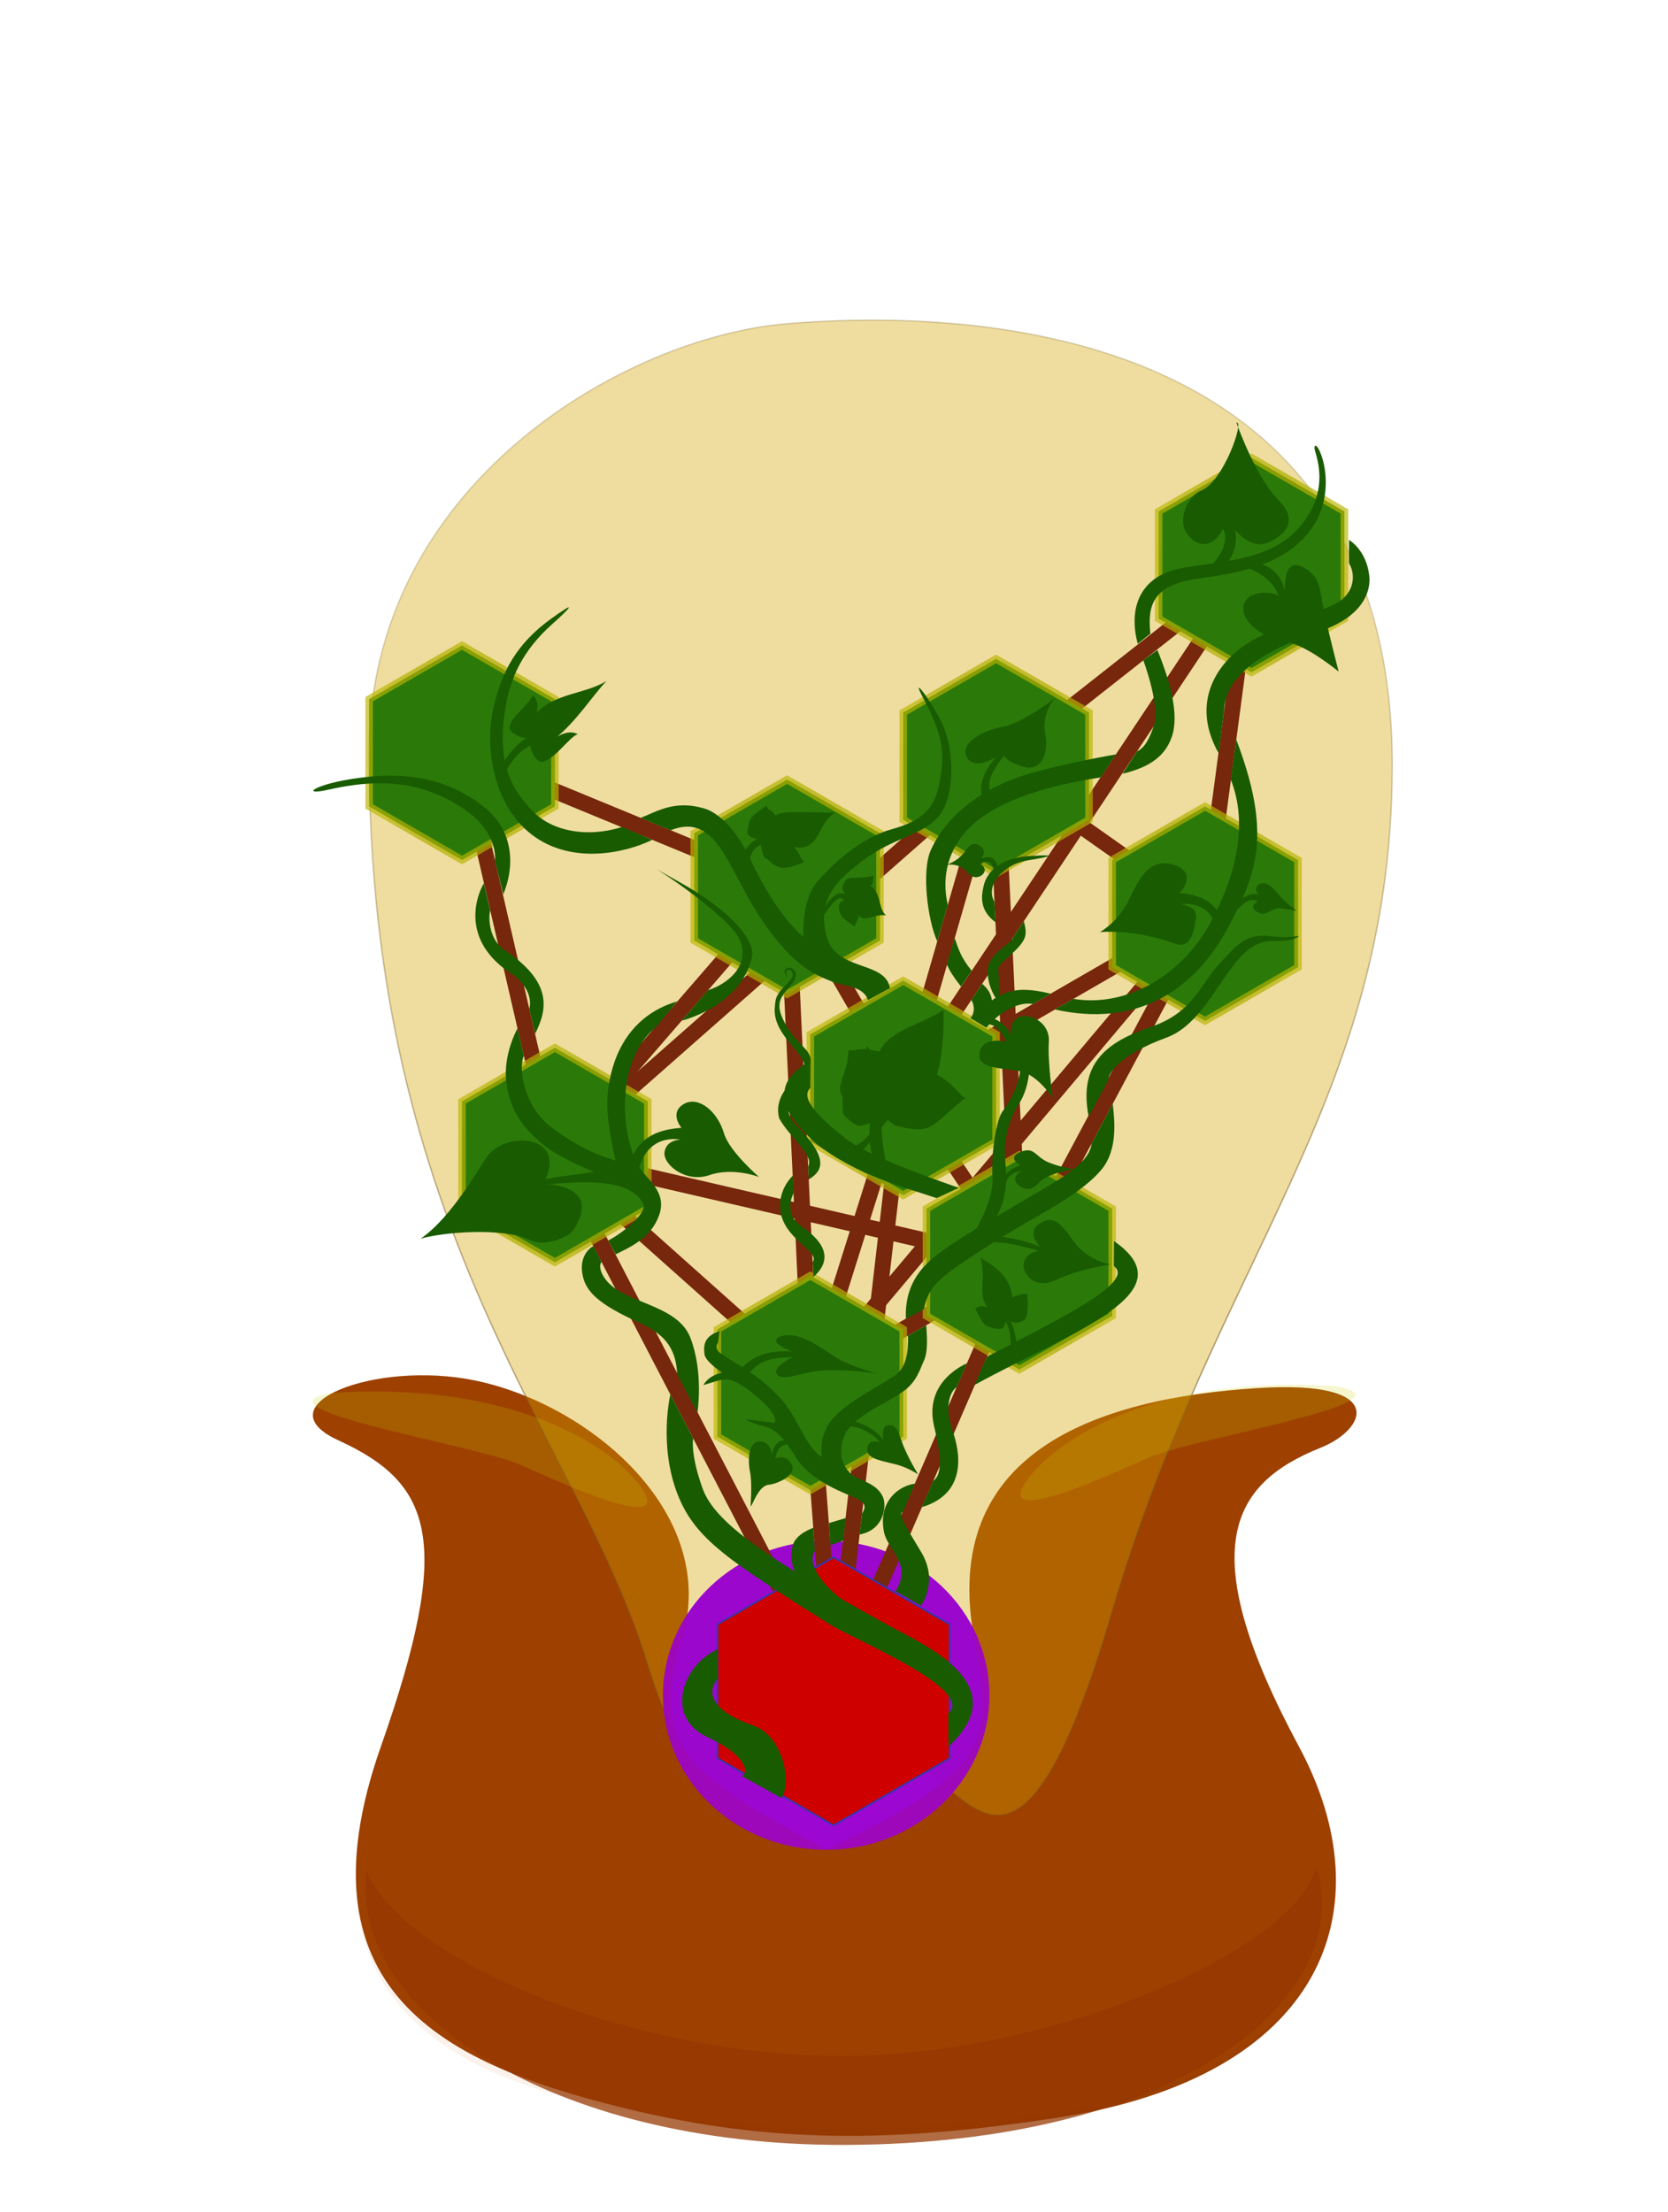 <?xml version="1.0" encoding="UTF-8" standalone="no"?>
<!-- Created with Inkscape (http://www.inkscape.org/) -->

<svg
   width="77.76mm"
   height="103.11mm"
   viewBox="0 0 77.76 103.11"
   version="1.1"
   id="svg8"
   style="enable-background:new"
   sodipodi:docname="BrenthyIcon.svg"
   inkscape:version="1.2.2 (b0a8486541, 2022-12-01)"
   inkscape:export-filename="BrenthyIcon.png"
   inkscape:export-xdpi="96.036385"
   inkscape:export-ydpi="96.036385"
   xmlns:inkscape="http://www.inkscape.org/namespaces/inkscape"
   xmlns:sodipodi="http://sodipodi.sourceforge.net/DTD/sodipodi-0.dtd"
   xmlns:xlink="http://www.w3.org/1999/xlink"
   xmlns="http://www.w3.org/2000/svg"
   xmlns:svg="http://www.w3.org/2000/svg"
   xmlns:rdf="http://www.w3.org/1999/02/22-rdf-syntax-ns#"
   xmlns:cc="http://creativecommons.org/ns#"
   xmlns:dc="http://purl.org/dc/elements/1.1/">
  <sodipodi:namedview
     id="namedview138"
     pagecolor="#505050"
     bordercolor="#eeeeee"
     borderopacity="1"
     inkscape:showpageshadow="0"
     inkscape:pageopacity="0"
     inkscape:pagecheckerboard="0"
     inkscape:deskcolor="#505050"
     inkscape:document-units="mm"
     showgrid="false"
     inkscape:zoom="1.8708865"
     inkscape:cx="-1.8707709"
     inkscape:cy="196.6982"
     inkscape:window-width="1850"
     inkscape:window-height="1011"
     inkscape:window-x="1990"
     inkscape:window-y="32"
     inkscape:window-maximized="1"
     inkscape:current-layer="layer3" />
  <defs
     id="defs2">
    <linearGradient
       id="linearGradient2804">
      <stop
         id="stop2800"
         offset="0"
         style="stop-color:#687500;stop-opacity:1;" />
      <stop
         id="stop2802"
         offset="1"
         style="stop-color:#bab600;stop-opacity:0.667" />
    </linearGradient>
    <linearGradient
       id="linearGradient2365">
      <stop
         style="stop-color:#794d24;stop-opacity:1;"
         offset="0"
         id="stop2361" />
      <stop
         style="stop-color:#796924;stop-opacity:0"
         offset="1"
         id="stop2363" />
    </linearGradient>
    <radialGradient
       xlink:href="#linearGradient2365"
       id="radialGradient3609"
       cx="108.381"
       cy="167.972"
       fx="108.381"
       fy="167.972"
       r="154.956"
       gradientTransform="matrix(1,0,0,1.347,-43.646,-61.597)"
       gradientUnits="userSpaceOnUse" />
    <filter
       style="color-interpolation-filters:sRGB"
       id="filter2552"
       x="-0.035"
       width="1.07"
       y="-0.031"
       height="1.061">
      <feGaussianBlur
         stdDeviation="0.448"
         id="feGaussianBlur2554" />
    </filter>
    <radialGradient
       xlink:href="#linearGradient2804"
       id="radialGradient2824"
       cx="177.535"
       cy="64.5"
       fx="177.535"
       fy="64.5"
       r="18.021"
       gradientTransform="matrix(1,0,0,1.155,-43.646,-13.321)"
       gradientUnits="userSpaceOnUse" />
    <radialGradient
       xlink:href="#linearGradient2804"
       id="radialGradient2826"
       cx="129.904"
       cy="102"
       fx="129.904"
       fy="102"
       r="18.021"
       gradientTransform="matrix(1,0,0,1.155,-43.646,-19.122)"
       gradientUnits="userSpaceOnUse" />
    <radialGradient
       xlink:href="#linearGradient2804"
       id="radialGradient2828"
       cx="30.311"
       cy="99.5"
       fx="30.311"
       fy="99.5"
       r="18.021"
       gradientTransform="matrix(1,0,0,1.155,-43.646,-18.736)"
       gradientUnits="userSpaceOnUse" />
    <radialGradient
       xlink:href="#linearGradient2804"
       id="radialGradient2830"
       cx="90.933"
       cy="124.5"
       fx="90.933"
       fy="124.5"
       r="18.021"
       gradientTransform="matrix(1,0,0,1.155,-43.646,-22.603)"
       gradientUnits="userSpaceOnUse" />
    <radialGradient
       xlink:href="#linearGradient2804"
       id="radialGradient2834"
       cx="168.875"
       cy="129.5"
       fx="168.875"
       fy="129.5"
       r="18.021"
       gradientTransform="matrix(1,0,0,1.155,-43.646,-23.377)"
       gradientUnits="userSpaceOnUse" />
    <radialGradient
       xlink:href="#linearGradient2804"
       id="radialGradient2836"
       cx="47.631"
       cy="174.5"
       fx="47.631"
       fy="174.5"
       r="18.021"
       gradientTransform="matrix(1,0,0,1.155,-43.646,-30.338)"
       gradientUnits="userSpaceOnUse" />
    <radialGradient
       xlink:href="#linearGradient2804"
       id="radialGradient2838"
       cx="134.234"
       cy="194.5"
       fx="134.234"
       fy="194.5"
       r="18.02"
       gradientTransform="matrix(1,0,0,1.155,-43.646,-33.432)"
       gradientUnits="userSpaceOnUse" />
    <radialGradient
       xlink:href="#linearGradient2804"
       id="radialGradient2840"
       cx="95.263"
       cy="217"
       fx="95.263"
       fy="217"
       r="18.021"
       gradientTransform="matrix(1,0,0,1.155,-43.646,-36.913)"
       gradientUnits="userSpaceOnUse" />
    <radialGradient
       xlink:href="#linearGradient2804"
       id="radialGradient2850"
       gradientUnits="userSpaceOnUse"
       gradientTransform="matrix(1,0,0,1.155,-43.646,-28.404)"
       cx="112.583"
       cy="162"
       fx="112.583"
       fy="162"
       r="18.021" />
    <filter
       style="color-interpolation-filters:sRGB"
       id="filter3330"
       x="-0.313"
       width="1.626"
       y="-0.214"
       height="1.428">
      <feGaussianBlur
         stdDeviation="24.819"
         id="feGaussianBlur3332" />
    </filter>
    <filter
       style="color-interpolation-filters:sRGB"
       id="filter3334"
       x="-0.053"
       width="1.105"
       y="-0.048"
       height="1.097">
      <feGaussianBlur
         stdDeviation="0.468"
         id="feGaussianBlur3336" />
    </filter>
    <filter
       style="color-interpolation-filters:sRGB"
       id="filter3338"
       x="-0.053"
       width="1.105"
       y="-0.048"
       height="1.097">
      <feGaussianBlur
         stdDeviation="0.468"
         id="feGaussianBlur3340" />
    </filter>
    <filter
       style="color-interpolation-filters:sRGB"
       id="filter3342"
       x="-0.053"
       width="1.105"
       y="-0.048"
       height="1.097">
      <feGaussianBlur
         stdDeviation="0.468"
         id="feGaussianBlur3344" />
    </filter>
    <filter
       style="color-interpolation-filters:sRGB"
       id="filter3346"
       x="-0.053"
       width="1.105"
       y="-0.048"
       height="1.097">
      <feGaussianBlur
         stdDeviation="0.468"
         id="feGaussianBlur3348" />
    </filter>
    <filter
       style="color-interpolation-filters:sRGB"
       id="filter3350"
       x="-0.053"
       width="1.105"
       y="-0.048"
       height="1.097">
      <feGaussianBlur
         stdDeviation="0.468"
         id="feGaussianBlur3352" />
    </filter>
    <filter
       style="color-interpolation-filters:sRGB"
       id="filter3354"
       x="-0.053"
       width="1.105"
       y="-0.048"
       height="1.097">
      <feGaussianBlur
         stdDeviation="0.468"
         id="feGaussianBlur3356" />
    </filter>
    <filter
       style="color-interpolation-filters:sRGB"
       id="filter3358"
       x="-0.053"
       width="1.105"
       y="-0.048"
       height="1.097">
      <feGaussianBlur
         stdDeviation="0.468"
         id="feGaussianBlur3360" />
    </filter>
    <filter
       style="color-interpolation-filters:sRGB"
       id="filter3362"
       x="-0.053"
       width="1.105"
       y="-0.048"
       height="1.097">
      <feGaussianBlur
         stdDeviation="0.468"
         id="feGaussianBlur3364" />
    </filter>
    <filter
       style="color-interpolation-filters:sRGB"
       id="filter3366"
       x="-0.053"
       width="1.105"
       y="-0.048"
       height="1.097">
      <feGaussianBlur
         stdDeviation="0.468"
         id="feGaussianBlur3368" />
    </filter>
    <filter
       style="color-interpolation-filters:sRGB"
       id="filter904"
       x="0"
       y="-0.112"
       width="1"
       height="1.126">
      <feBlend
         mode="darken"
         in2="BackgroundImage"
         id="feBlend906" />
    </filter>
    <filter
       style="color-interpolation-filters:sRGB"
       id="filter904-3"
       x="0"
       y="0"
       width="1"
       height="1">
      <feBlend
         mode="darken"
         in2="BackgroundImage"
         id="feBlend906-6" />
    </filter>
    <meshgradient
       inkscape:collect="always"
       id="meshgradient4133"
       gradientUnits="userSpaceOnUse"
       x="26.452"
       y="69.473"
       gradientTransform="translate(-3.196)">
      <meshrow
         id="meshrow28247">
        <meshpatch
           id="meshpatch28249">
          <stop
             path="c -20.022,34.941  46.672,34.941  24.666,1.878"
             style="stop-color:#540054;stop-opacity:1"
             id="stop28251" />
          <stop
             path="c 22.876,-16.289  19.787,7.111  13.979,23.691"
             style="stop-color:#540054;stop-opacity:1"
             id="stop28253" />
          <stop
             path="c -17.817,6.021  -31.485,10.986  -49.697,-2.645"
             style="stop-color:#540054;stop-opacity:1"
             id="stop28255" />
          <stop
             path="c -0,-12.942  -12.081,-34.412  11.052,-22.924"
             style="stop-color:#540054;stop-opacity:1"
             id="stop28257" />
        </meshpatch>
      </meshrow>
    </meshgradient>
    <filter
       inkscape:collect="always"
       style="color-interpolation-filters:sRGB"
       id="filter39728"
       x="-0.763"
       y="-0.774"
       width="2.526"
       height="2.548">
      <feGaussianBlur
         inkscape:collect="always"
         stdDeviation="4.228"
         id="feGaussianBlur39730" />
    </filter>
    <filter
       inkscape:collect="always"
       style="color-interpolation-filters:sRGB"
       id="filter39736"
       x="-0.965"
       y="-0.979"
       width="2.931"
       height="2.959">
      <feGaussianBlur
         inkscape:collect="always"
         stdDeviation="5.352"
         id="feGaussianBlur39734" />
    </filter>
    <meshgradient
       inkscape:collect="always"
       id="meshgradient4133-7"
       gradientUnits="userSpaceOnUse"
       x="26.452"
       y="69.473"
       gradientTransform="matrix(4,0,0,4,-103.138,-44.2)">
      <meshrow
         id="meshrow28247-7">
        <meshpatch
           id="meshpatch28249-0">
          <stop
             path="c -20.022,34.941  46.672,34.941  24.666,1.878"
             style="stop-color:#770077;stop-opacity:1"
             id="stop28251-5" />
          <stop
             path="c 22.876,-16.289  19.787,7.111  13.979,23.691"
             style="stop-color:#770077;stop-opacity:1"
             id="stop28253-6" />
          <stop
             path="c -17.817,6.021  -31.485,10.986  -49.697,-2.645"
             style="stop-color:#770077;stop-opacity:1"
             id="stop28255-2" />
          <stop
             path="c -0,-12.942  -12.081,-34.412  11.052,-22.924"
             style="stop-color:#770077;stop-opacity:1"
             id="stop28257-9" />
        </meshpatch>
      </meshrow>
    </meshgradient>
    <filter
       inkscape:collect="always"
       style="color-interpolation-filters:sRGB"
       id="filter1378"
       x="-0.027"
       y="-0.038"
       width="1.055"
       height="1.076">
      <feGaussianBlur
         inkscape:collect="always"
         stdDeviation="0.473"
         id="feGaussianBlur1380" />
    </filter>
    <filter
       inkscape:collect="always"
       style="color-interpolation-filters:sRGB"
       id="filter1385"
       x="-0.025"
       y="-0.034"
       width="1.049"
       height="1.068">
      <feGaussianBlur
         inkscape:collect="always"
         stdDeviation="1.421"
         id="feGaussianBlur1387" />
    </filter>
    <filter
       inkscape:collect="always"
       style="color-interpolation-filters:sRGB"
       id="filter1391"
       x="-0.382"
       y="-1.106"
       width="1.763"
       height="3.212">
      <feGaussianBlur
         inkscape:collect="always"
         stdDeviation="2.483"
         id="feGaussianBlur1393" />
    </filter>
    <filter
       inkscape:collect="always"
       style="color-interpolation-filters:sRGB"
       id="filter1391-5"
       x="-0.382"
       y="-1.106"
       width="1.763"
       height="3.212">
      <feGaussianBlur
         inkscape:collect="always"
         stdDeviation="2.483"
         id="feGaussianBlur1393-3" />
    </filter>
    <filter
       inkscape:collect="always"
       style="color-interpolation-filters:sRGB"
       id="filter1642"
       x="-0.124"
       y="-0.426"
       width="1.247"
       height="1.853">
      <feGaussianBlur
         inkscape:collect="always"
         stdDeviation="2.296"
         id="feGaussianBlur1644" />
    </filter>
  </defs>
  <g
     id="layer3"
     style="display:inline;filter:url(#filter904)"
     transform="matrix(0.25,0,0,0.25,24.872,11.05)"
     inkscape:export-filename="./BrenthyIcon.png"
     inkscape:export-xdpi="96"
     inkscape:export-ydpi="96"
     inkscape:label="layer3">
    <rect
       style="enable-background:new;fill:none;stroke-width:2.373"
       id="rect4093"
       width="77.76"
       height="103.11"
       x="0"
       y="0"
       inkscape:label="Frame"
       transform="matrix(4,0,0,4,-99.487,-44.2)"
       inkscape:export-filename="BrenthyIcon.png"
       inkscape:export-xdpi="96.036385"
       inkscape:export-ydpi="96.036385" />
    <path
       style="display:inline;opacity:1;mix-blend-mode:normal;fill:#993f00;fill-opacity:1;stroke:url(#meshgradient4133-7);stroke-width:2.8;stroke-linejoin:round;stroke-dasharray:none;stroke-opacity:1;filter:url(#filter1385);enable-background:new"
       d="m 54.586,300.656 c -26.867,-14.466 -32.843,-19.573 -26.867,-39.387 6.953,-23.058 -16.912,-43.55 -38.563,-48.058 -18.617,-3.876 -39.98,4.532 -25.549,11.139 17.674,8.092 21.407,18.834 7.93,57.099 -16.517,46.896 13.461,60.018 48.391,68.119 27.104,6.286 50.296,5.266 77.519,1.131 50.093,-7.608 61.54,-39.012 45.279,-69.25 -19.804,-36.826 -12.733,-49.002 4.045,-55.712 8.532,-3.412 12.773,-12.648 -11.649,-11.125 -30.592,1.908 -59.522,12.227 -52.887,47.074 3.695,19.406 2.448,24.564 -27.649,38.971 z"
       id="path485-1"
       sodipodi:nodetypes="csssssssssscc"
       inkscape:label="BrenthyBaseBottom"
       inkscape:export-filename="./BrenthyIcon.png"
       inkscape:export-xdpi="96"
       inkscape:export-ydpi="96" />
    <path
       style="opacity:1;fill:#d4a500;fill-opacity:0.376;stroke:url(#radialGradient3609);stroke-width:0.265px;stroke-linecap:butt;stroke-linejoin:miter;stroke-opacity:1;filter:url(#filter3330)"
       d="m -30.656,96.157 c 0,-50 47.631,-77.5 77.942,-80 30.311,-2.5 113.188,-2.147 112.839,82.852 -0.255,62.148 -32.969,91.61 -52.217,157.148 -19.248,65.538 -28.272,26.313 -41.262,27.342 -12.99,1.029 -32.35,25.158 -45.34,-17.342 -12.99,-42.5 -51.962,-80 -51.962,-170 z"
       id="path848"
       inkscape:export-filename="Brenthy_Icon.svg"
       inkscape:export-xdpi="96"
       inkscape:export-ydpi="96"
       inkscape:label="ChainGlow-Yellow"
       sodipodi:nodetypes="sssssss" />
    <rect
       style="fill:none;fill-opacity:0;stroke:none;stroke-width:0.265"
       id="rect4431"
       width="340"
       height="340"
       x="-103.138"
       y="-4.034"
       inkscape:export-filename="Icon_Square.svg"
       inkscape:export-xdpi="96"
       inkscape:export-ydpi="96" />
    <ellipse
       style="opacity:0.917;mix-blend-mode:normal;fill:#9900ce;fill-opacity:1;stroke:none;stroke-width:0.2;stroke-linejoin:round;stroke-dasharray:none;stroke-opacity:1;filter:url(#filter39728);enable-background:new"
       id="path20517"
       cx="39.771"
       cy="78.884"
       rx="6.651"
       ry="6.558"
       transform="matrix(4.575,0,0,4.39,-127.383,-74.397)"
       inkscape:label="CoreGlow-Purple" />
    <ellipse
       style="opacity:0.9;mix-blend-mode:normal;fill:#9900ce;fill-opacity:1;stroke:none;stroke-width:0.2;stroke-linejoin:round;stroke-dasharray:none;stroke-opacity:1;filter:url(#filter39736);enable-background:new"
       id="ellipse39732"
       cx="39.771"
       cy="78.884"
       rx="6.651"
       ry="6.558"
       transform="matrix(4.575,0,0,4.39,-127.383,-74.397)"
       inkscape:label="CoreGlow-Purple" />
    <path
       style="display:inline;opacity:0.272;mix-blend-mode:normal;fill:#cc5100;fill-opacity:1;stroke:url(#meshgradient4133);stroke-width:0.4;stroke-linejoin:round;stroke-dasharray:none;stroke-opacity:1;filter:url(#filter1378);enable-background:new"
       d="m 36.235,86.214 c -6.717,-3.617 -8.211,-4.893 -6.717,-9.847 1.738,-5.764 -4.228,-10.887 -9.641,-12.014 -4.654,-0.969 -9.995,1.133 -6.387,2.785 4.419,2.023 5.352,4.708 1.982,14.275 C 11.343,93.136 18.64,97.038 27.571,98.5 c 5.676,0.929 12.574,1.034 19.38,0 12.523,-1.902 15.385,-9.528 11.32,-17.088 -4.951,-9.207 -3.183,-12.251 1.011,-13.928 2.133,-0.853 3.193,-3.162 -2.912,-2.781 -7.648,0.477 -14.881,3.057 -13.222,11.768 0.924,4.852 0.612,6.141 -6.912,9.743 z"
       id="path485"
       sodipodi:nodetypes="csssssssssscc"
       inkscape:label="BrenthyBaseTop"
       inkscape:export-filename="./BrenthyIcon.png"
       inkscape:export-xdpi="96"
       inkscape:export-ydpi="96"
       transform="matrix(4,0,0,4,-90.353,-44.2)" />
  </g>
  <g
     id="layer2"
     style="display:inline"
     transform="matrix(0.25,0,0,0.25,24.872,11.05)"
     inkscape:label="WalytisConnections">
    <path
       style="fill:none;stroke:#76270c;stroke-width:2.965;stroke-linecap:butt;stroke-linejoin:miter;stroke-miterlimit:4;stroke-dasharray:none;stroke-opacity:1"
       d="m 55.947,271.157 34.641,-80"
       id="path1025" />
    <path
       style="fill:none;stroke:#76270c;stroke-width:2.965;stroke-linecap:butt;stroke-linejoin:miter;stroke-miterlimit:4;stroke-dasharray:none;stroke-opacity:1"
       d="m 55.947,271.157 -4.33,-57.5"
       id="path1025-8" />
    <path
       style="fill:none;stroke:#76270c;stroke-width:2.965;stroke-linecap:butt;stroke-linejoin:miter;stroke-miterlimit:4;stroke-dasharray:none;stroke-opacity:1"
       d="m 55.947,271.157 12.99,-112.5"
       id="path1025-7" />
    <path
       style="fill:none;stroke:#76270c;stroke-width:2.965;stroke-linecap:butt;stroke-linejoin:miter;stroke-miterlimit:4;stroke-dasharray:none;stroke-opacity:1"
       d="m 51.617,213.657 17.321,-55"
       id="path1025-9" />
    <path
       style="fill:none;stroke:#76270c;stroke-width:2.965;stroke-linecap:butt;stroke-linejoin:miter;stroke-miterlimit:4;stroke-dasharray:none;stroke-opacity:1"
       d="m 90.588,191.157 -21.651,-32.5"
       id="path1025-2" />
    <path
       style="fill:none;stroke:#76270c;stroke-width:2.965;stroke-linecap:butt;stroke-linejoin:miter;stroke-miterlimit:4;stroke-dasharray:none;stroke-opacity:1"
       d="m 51.617,213.657 38.971,-22.5"
       id="path1025-0" />
    <path
       style="fill:none;stroke:#76270c;stroke-width:2.965;stroke-linecap:butt;stroke-linejoin:miter;stroke-miterlimit:4;stroke-dasharray:none;stroke-opacity:1"
       d="m 51.617,213.657 -47.631,-42.5"
       id="path1025-23" />
    <path
       style="fill:none;stroke:#76270c;stroke-width:2.965;stroke-linecap:butt;stroke-linejoin:miter;stroke-miterlimit:4;stroke-dasharray:none;stroke-opacity:1"
       d="m 55.947,271.157 -51.962,-100"
       id="path1025-75" />
    <path
       style="fill:none;stroke:#76270c;stroke-width:2.965;stroke-linecap:butt;stroke-linejoin:miter;stroke-miterlimit:4;stroke-dasharray:none;stroke-opacity:1"
       d="m 3.985,171.157 86.603,20"
       id="path1025-92" />
    <path
       style="fill:none;stroke:#76270c;stroke-width:2.965;stroke-linecap:butt;stroke-linejoin:miter;stroke-miterlimit:4;stroke-dasharray:none;stroke-opacity:1"
       d="m 90.588,191.157 34.641,-65"
       id="path1025-28" />
    <path
       style="fill:none;stroke:#76270c;stroke-width:2.965;stroke-linecap:butt;stroke-linejoin:miter;stroke-miterlimit:4;stroke-dasharray:none;stroke-opacity:1"
       d="M 68.937,158.657 93.17,144.666 125.229,126.157"
       id="path1025-97" />
    <path
       style="fill:none;stroke:#76270c;stroke-width:2.965;stroke-linecap:butt;stroke-linejoin:miter;stroke-miterlimit:4;stroke-dasharray:none;stroke-opacity:1"
       d="m 51.617,213.657 73.612,-87.5"
       id="path1025-3" />
    <path
       style="fill:none;stroke:#76270c;stroke-width:2.965;stroke-linecap:butt;stroke-linejoin:miter;stroke-miterlimit:4;stroke-dasharray:none;stroke-opacity:1"
       d="M 90.588,191.157 86.258,98.657"
       id="path1025-6" />
    <path
       style="fill:none;stroke:#76270c;stroke-width:2.965;stroke-linecap:butt;stroke-linejoin:miter;stroke-miterlimit:4;stroke-dasharray:none;stroke-opacity:1"
       d="M 68.937,158.657 86.258,98.657"
       id="path1025-1" />
    <path
       style="fill:none;stroke:#76270c;stroke-width:2.965;stroke-linecap:butt;stroke-linejoin:miter;stroke-miterlimit:4;stroke-dasharray:none;stroke-opacity:1"
       d="M 125.229,126.157 86.258,98.657"
       id="path1025-29" />
    <path
       style="fill:none;stroke:#76270c;stroke-width:2.965;stroke-linecap:butt;stroke-linejoin:miter;stroke-miterlimit:4;stroke-dasharray:none;stroke-opacity:1"
       d="M 3.985,171.157 86.258,98.657"
       id="path1025-31" />
    <path
       style="fill:none;stroke:#76270c;stroke-width:2.965;stroke-linecap:butt;stroke-linejoin:miter;stroke-miterlimit:4;stroke-dasharray:none;stroke-opacity:1"
       d="m 68.937,158.657 -21.651,-37.5"
       id="path1025-94" />
    <path
       style="fill:none;stroke:#76270c;stroke-width:2.965;stroke-linecap:butt;stroke-linejoin:miter;stroke-miterlimit:4;stroke-dasharray:none;stroke-opacity:1"
       d="m 51.617,213.657 -4.33,-92.5"
       id="path1025-78" />
    <path
       style="fill:none;stroke:#76270c;stroke-width:2.965;stroke-linecap:butt;stroke-linejoin:miter;stroke-miterlimit:4;stroke-dasharray:none;stroke-opacity:1"
       d="M 3.985,171.157 -13.335,96.157"
       id="path1025-4" />
    <path
       style="fill:none;stroke:#76270c;stroke-width:2.965;stroke-linecap:butt;stroke-linejoin:miter;stroke-miterlimit:4;stroke-dasharray:none;stroke-opacity:1"
       d="M 47.287,121.157 -13.335,96.157"
       id="path1025-5" />
    <path
       style="fill:none;stroke:#76270c;stroke-width:2.965;stroke-linecap:butt;stroke-linejoin:miter;stroke-miterlimit:4;stroke-dasharray:none;stroke-opacity:1"
       d="m 3.985,171.157 43.301,-50"
       id="path1025-03" />
    <path
       style="fill:none;stroke:#76270c;stroke-width:2.965;stroke-linecap:butt;stroke-linejoin:miter;stroke-miterlimit:4;stroke-dasharray:none;stroke-opacity:1"
       d="M 86.258,98.657 133.889,61.157"
       id="path1025-61" />
    <path
       style="fill:none;stroke:#76270c;stroke-width:2.965;stroke-linecap:butt;stroke-linejoin:miter;stroke-miterlimit:4;stroke-dasharray:none;stroke-opacity:1"
       d="m 125.229,126.157 8.66,-65"
       id="path1025-06" />
    <path
       style="fill:none;stroke:#76270c;stroke-width:2.965;stroke-linecap:butt;stroke-linejoin:miter;stroke-miterlimit:4;stroke-dasharray:none;stroke-opacity:1"
       d="M 68.937,158.657 133.889,61.157"
       id="path1025-32" />
  </g>
  <g
     id="layer1"
     transform="matrix(0.25,0,0,0.25,24.872,11.05)"
     style="display:inline"
     inkscape:label="WalytisBlocks">
    <path
       style="fill:#ce0000;fill-opacity:1;stroke:#3b34ae;stroke-width:0.265;stroke-linecap:butt;stroke-linejoin:miter;stroke-miterlimit:4;stroke-dasharray:none;stroke-opacity:1;filter:url(#filter2552)"
       d="m 82.272,264.5 c 8.66,-5 17.321,-10 17.321,-10 l 17.32,10 v 20 l -17.32,10 -17.321,-10 z"
       id="path899"
       transform="matrix(1.25,0,0,1.25,-68.544,-71.968)" />
    <path
       style="fill:#2b7a09;fill-opacity:1;stroke:url(#radialGradient2840);stroke-width:1.4;stroke-linecap:butt;stroke-linejoin:miter;stroke-miterlimit:4;stroke-dasharray:none;stroke-opacity:1;filter:url(#filter3366)"
       d="m 51.617,193.657 -17.321,10 v 20 l 17.321,10 17.321,-10 v -20 z"
       id="path901" />
    <path
       style="fill:#2b7a09;fill-opacity:1;stroke:url(#radialGradient2838);stroke-width:1.4;stroke-linecap:butt;stroke-linejoin:miter;stroke-miterlimit:4;stroke-dasharray:none;stroke-opacity:1;filter:url(#filter3362)"
       d="m 90.588,171.157 -17.321,10 v 20 l 17.321,10 17.321,-10 v -20 z"
       id="path901-3" />
    <path
       style="fill:#2b7a09;fill-opacity:1;stroke:url(#radialGradient2836);stroke-width:1.4;stroke-linecap:butt;stroke-linejoin:miter;stroke-miterlimit:4;stroke-dasharray:none;stroke-opacity:1;filter:url(#filter3358)"
       d="m 3.985,151.157 -17.321,10 v 20 l 17.321,10 17.321,-10 v -20 z"
       id="path901-6" />
    <path
       style="fill:#2b7a09;fill-opacity:1;stroke:url(#radialGradient2834);stroke-width:1.4;stroke-linecap:butt;stroke-linejoin:miter;stroke-miterlimit:4;stroke-dasharray:none;stroke-opacity:1;filter:url(#filter3354)"
       d="m 125.229,106.157 -17.321,10 v 20 l 17.321,10 17.321,-10 v -20 z"
       id="path901-7" />
    <path
       style="fill:#2b7a09;fill-opacity:1;stroke:url(#radialGradient2850);stroke-width:1.4;stroke-linecap:butt;stroke-linejoin:miter;stroke-miterlimit:4;stroke-dasharray:none;stroke-opacity:1;filter:url(#filter3350)"
       d="m 68.937,138.657 -17.321,10 v 20 l 17.321,10 17.321,-10 v -20 z"
       id="path901-5"
       transform="matrix(-1,0,0,1,137.875,0)" />
    <path
       style="fill:#2b7a09;fill-opacity:1;stroke:url(#radialGradient2830);stroke-width:1.4;stroke-linecap:butt;stroke-linejoin:miter;stroke-miterlimit:4;stroke-dasharray:none;stroke-opacity:1;filter:url(#filter3346)"
       d="m 47.287,101.157 -17.321,10 v 20 l 17.321,10 17.321,-10 v -20 z"
       id="path901-35" />
    <path
       style="fill:#2b7a09;fill-opacity:1;stroke:url(#radialGradient2828);stroke-width:1.4;stroke-linecap:butt;stroke-linejoin:miter;stroke-miterlimit:4;stroke-dasharray:none;stroke-opacity:1;filter:url(#filter3342)"
       d="m -13.335,76.157 -17.321,10 v 20 l 17.321,10 17.321,-10 V 86.157 Z"
       id="path901-62" />
    <path
       style="fill:#2b7a09;fill-opacity:1;stroke:url(#radialGradient2826);stroke-width:1.4;stroke-linecap:butt;stroke-linejoin:miter;stroke-miterlimit:4;stroke-dasharray:none;stroke-opacity:1;filter:url(#filter3338)"
       d="m 86.258,78.657 -17.321,10 v 20 l 17.321,10 17.321,-10 V 88.657 Z"
       id="path901-626" />
    <path
       style="fill:#2b7a09;fill-opacity:1;stroke:url(#radialGradient2824);stroke-width:1.4;stroke-linecap:butt;stroke-linejoin:miter;stroke-miterlimit:4;stroke-dasharray:none;stroke-opacity:1;filter:url(#filter3334)"
       d="m 133.889,41.157 -17.321,10 v 20 l 17.321,10 17.321,-10 v -20 z"
       id="path901-1" />
  </g>
  <g
     id="layer4"
     style="display:inline;enable-background:new"
     transform="matrix(0.25,0,0,0.25,9.27,9.954)"
     inkscape:label="WalytisIvy">
    <path
       style="display:inline;opacity:1;fill:#195b00;fill-opacity:1;stroke:none;stroke-width:0.265px;stroke-linecap:butt;stroke-linejoin:miter;stroke-opacity:1;enable-background:new"
       d="m 139.784,285.833 c 12.671,-11.548 -4.455,-18.894 -11.218,-22.614 -22.483,-12.369 -32.281,-19.037 -34.612,-25.456 -2.358,-6.494 -1.779,-9.382 -1.779,-9.382 l -4.252,-8.194 c 0,0 -2.25,9.49 1.379,18.693 3.291,8.348 9.611,12.334 28.259,24.116 4.524,2.858 27.414,12.193 22.185,16.696 z"
       id="path243" />
    <path
       style="display:inline;opacity:1;fill:#195b00;fill-opacity:1;stroke:none;stroke-width:0.265px;stroke-linecap:butt;stroke-linejoin:miter;stroke-opacity:1;enable-background:new"
       d="m 190.164,100.628 c -6.06,-10.726 1.132,-19.177 8.9,-22.328 4.285,-1.739 9.909,-4.194 12.424,-5.31 3.768,-1.673 4.468,-5.31 2.98,-7.821 l 0.006,-4.313 c 0,0 3.225,1.802 3.786,6.698 0.202,1.763 -0.038,7.229 -9.268,10.345 -11.131,3.758 -17.627,8.498 -17.821,14.824 z"
       id="path6937" />
    <path
       style="opacity:1;fill:#195b00;fill-opacity:1;stroke:none;stroke-width:0.265px;stroke-linecap:butt;stroke-linejoin:miter;stroke-opacity:1"
       d="m 89.194,216.476 c -0.22,-6.96 -4.853,-8.612 -8.623,-10.4 -6.938,-3.291 -8.657,-5.656 -9.085,-8.573 -0.481,-3.278 1.596,-4.791 2.09,-4.969 l 1.523,2.966 c -0.683,0.734 -0.044,2.824 1.937,4.477 3.96,3.306 12.423,3.925 14.62,9.633 2.506,6.51 1.323,13.946 1.323,13.946 z"
       id="path5774" />
    <path
       style="opacity:1;fill:#195b00;fill-opacity:1;stroke:none;stroke-width:0.265px;stroke-linecap:butt;stroke-linejoin:miter;stroke-opacity:1;enable-background:new"
       d="m 76.341,191.488 c 2.398,-1.23 7.177,-4.863 6.537,-6.763 -3.066,-6.706 -19.147,-2.972 -19.613,-3.796 -0.613,-1.083 6.004,-1.487 10.37,-2.237 0,0 -6.474,-2.712 -9.05,-4.787 -4.023,-3.241 -6.422,-6.31 -7.21,-11.641 -0.788,-5.331 2.052,-10.329 2.052,-10.329 l 1.168,5.071 c 0,0 -0.772,1.741 -0.119,4.696 0.652,2.956 1.874,5.605 4.386,7.951 0.628,0.587 6.259,5.131 12.818,6.904 -1.269,-6.052 -1.843,-9.508 -1.346,-13.327 0.623,-4.79 3.005,-13.382 12.857,-16.341 l -3.976,4.838 c -7.122,5.693 -6.964,19.184 -3.181,25.933 1.302,2.322 5.404,4.609 3.794,9.115 -1.528,4.276 -5.435,5.96 -8.101,7.287 z"
       id="path5774-3" />
    <path
       style="display:inline;opacity:1;fill:#195b00;fill-opacity:1;stroke:none;stroke-width:0.265px;stroke-linecap:butt;stroke-linejoin:miter;stroke-opacity:1;enable-background:new"
       d="m 131.855,206.1 c -0.317,-6.156 2.821,-9.638 5.62,-11.818 4.265,-3.323 11.015,-7.079 21.418,-13.268 4.87,-2.897 7.327,-5.16 7.573,-7.595 l 3.951,-7.413 c 0.225,2.349 1.202,8.408 -2.197,12.378 -2.741,3.202 -7.527,6.134 -11.762,8.518 -5.561,3.13 -12.326,7.429 -15.998,10.087 -3.763,2.724 -4.736,4.585 -5.234,7.296 z"
       id="path9299" />
    <path
       style="opacity:1;fill:#195b00;fill-opacity:1;stroke:none;stroke-width:0.265px;stroke-linecap:butt;stroke-linejoin:miter;stroke-opacity:1;enable-background:new"
       d="m 141.691,181.664 c -7.583,-2.676 -16.943,-6.043 -20.976,-9.142 -5.275,-4.054 -8.648,-7.66 -6.677,-9.488 l 0.027,-5.128 c -1.575,0.989 -4.399,2.793 -4.816,5.456 -0.502,3.204 1.35,5.711 5.53,9.8 7.98,6.343 17.198,8.483 22.795,10.42 z"
       id="path488"
       sodipodi:nodetypes="ccccsccc" />
    <path
       style="display:inline;fill:#195b00;fill-opacity:1;stroke:none;stroke-width:0.265;enable-background:new"
       d="m 192.11,121.083 c -3.624,-4.109 -4.688,-4.368 -6.173,-3.854 0,0 1.779,-1.138 0.675,-2.378 -1.181,-1.327 -2.926,-0.557 -5.307,1.567 -1.727,1.541 -4.538,2.776 -4.538,2.776 0,0 2.021,0.024 3.722,0.09 2.14,0.083 2.821,2.608 5.074,1.874 2.741,-0.892 0.466,-2.549 0.466,-2.549 2.54,-0.449 2.755,0.747 5.54,4.092 z"
       id="path3777-7"
       transform="matrix(-0.788,-0.139,-0.139,0.788,360.574,60.631)" />
    <path
       style="display:inline;opacity:1;fill:#195b00;fill-opacity:1;stroke:none;stroke-width:0.265px;stroke-linecap:butt;stroke-linejoin:miter;stroke-opacity:1;enable-background:new"
       d="m 174.962,100.261 c 1.384,-0.565 2.369,-2.43 3.169,-4.929 0.588,-1.836 0.144,-5.986 -2.007,-12.029 l 2.619,-1.916 c 2.385,5.841 4.155,12.127 2.652,16.292 -1.233,3.414 -3.931,5.521 -9.155,6.779 z"
       id="path7768" />
    <path
       style="display:inline;fill:#195b00;fill-opacity:1;stroke:none;stroke-width:0.264;stroke-linecap:butt;stroke-linejoin:miter;stroke-dasharray:none;stroke-opacity:1;enable-background:new"
       d="m 55.236,120.75 c 0.192,-3.534 -1.705,-8.555 -10.928,-12.486 -6.973,-2.972 -14.187,-2.183 -20.119,-0.842 -5.932,1.34 -2.174,-1.494 7.772,-2.432 9.946,-0.938 16.482,1.871 21.266,5.69 5.618,4.484 5.667,11.189 3.542,16.247 z"
       id="path7159" />
    <path
       style="display:inline;fill:#195b00;fill-opacity:1;stroke:none;stroke-width:0.265;enable-background:new"
       d="m 191.621,65.386 c 2.59,-3.289 1.584,-6.404 1.584,-6.404 0,0 2.95,3.69 6.026,2.425 3.076,-1.264 6.155,-3.947 1.988,-8.099 -4.167,-4.151 -7.733,-14.304 -7.733,-14.304 1.533,-0.556 -2.388,11.059 -6.67,12.699 -2.134,0.817 -4.481,5.123 -2.605,7.892 1.876,2.769 4.949,2.905 6.753,-0.799 1.712,2.765 -2.204,7.66 -2.885,6.805 z"
       id="path3922" />
    <path
       style="opacity:1;fill:#195b00;fill-opacity:1;stroke:none;stroke-width:0.265px;stroke-linecap:butt;stroke-linejoin:miter;stroke-opacity:1"
       d="m 64.205,180.948 c 4.915,-8.927 -6.354,-10.032 -10.17,-5.477 -1.352,1.613 -6.57,11.456 -12.671,15.676 3.91,-1.167 15.274,-2.239 20.614,0.315 2.676,1.28 7.096,-0.7 7.881,-1.919 5.618,-8.728 -5.654,-8.594 -5.654,-8.594 z"
       id="path7376" />
    <path
       style="display:inline;fill:#195b00;fill-opacity:1;stroke:none;stroke-width:0.265;enable-background:new"
       d="m 189.57,132.749 c -1.265,-4.753 -6.547,-3.993 -6.547,-3.993 1.217,0.291 3.29,0.583 2.897,2.828 -0.342,1.958 -0.847,5.643 -3.815,4.576 -7.99,-2.873 -14.069,-2.178 -14.069,-2.178 0,0 3.221,-1.8 5.116,-5.479 1.895,-3.68 3.634,-8.396 8.335,-7.155 4.502,1.188 2.308,4.543 1.367,5.331 4.387,0.459 6.037,1.685 7.793,4.272 z"
       id="path3787" />
    <path
       style="opacity:1;fill:#195b00;fill-opacity:1;stroke:none;stroke-width:0.265px;stroke-linecap:butt;stroke-linejoin:miter;stroke-opacity:1"
       d="m 121.849,259.81 c -7.694,-5.187 -8.031,-9.268 -6.974,-10.396 l -0.296,-4.347 c 0,0 -3.444,1.11 -3.894,3.495 -0.371,1.967 -0.152,3.44 0.541,4.896 z"
       id="path8280" />
    <path
       style="display:inline;fill:#195b00;fill-opacity:1;stroke:none;stroke-width:0.265;enable-background:new"
       d="m 149.719,178.332 c 0.887,-3.514 4.29,-2.399 4.29,-2.399 0,0 -1.318,-0.115 -1.818,0.902 -0.5,1.017 1.173,3.777 3.737,2.326 2.565,-1.451 7.524,-0.034 7.524,-0.034 0,0 -2.511,-1.242 -4.46,-3.087 -1.95,-1.846 -1.347,-3.635 -4.193,-3.537 -2.846,0.098 -0.861,2.308 -0.861,2.308 -1.415,0.126 -3.397,-0.175 -4.722,2.978 z"
       id="path3780"
       transform="rotate(-20,161.015,178.298)" />
    <path
       style="display:inline;fill:#195b00;fill-opacity:1;stroke:none;stroke-width:0.265;enable-background:new"
       d="m 109.964,228.759 c -1.626,-0.173 -2.753,0.501 -3.114,2.756 0,0 -0.044,-2.44 -2.151,-2.56 -2.106,-0.12 -2.427,3.108 -1.91,5.73 0.436,2.212 0.072,5.996 0.122,6.37 0.331,-0.165 1.437,-3.887 3.38,-4.034 1.395,-0.106 5.459,-1.758 4.195,-3.859 -1.263,-2.101 -3.02,-0.975 -3.02,-0.975 0.515,-2.485 1.688,-2.947 3.136,-2.563 z"
       id="path2965" />
    <path
       style="opacity:1;fill:#195b00;fill-opacity:1;stroke:none;stroke-width:0.265px;stroke-linecap:butt;stroke-linejoin:miter;stroke-opacity:1"
       d="m 117.483,244.174 3.15,-0.945 -0.47,4.196 -2.377,0.882 z"
       id="path8282" />
    <path
       style="opacity:1;fill:#195b00;fill-opacity:1;stroke:none;stroke-width:0.265px;stroke-linecap:butt;stroke-linejoin:miter;stroke-opacity:1"
       d="m 123.696,242.339 c 0.441,-0.664 0.954,-1.743 -0.694,-2.581 -2.186,-1.111 -8.701,-3.094 -11.673,-7.862 -2.971,-4.768 -4.23,-5.366 -6.445,-5.919 -2.215,-0.553 -2.969,-1.193 -2.969,-1.193 l 5.456,0.701 c 0,0 1.03,-1.282 -3.412,-4.964 -4.442,-3.682 -5.643,-3.383 -7.681,-2.752 l -2.182,0.676 c 0.357,-0.767 1.587,-2.009 3.552,-2.275 -0.767,-0.499 -3.196,-2.261 -3.349,-3.437 -0.219,-1.685 -0.129,-3.375 2.778,-4.345 l -0.246,2.112 c -0.212,0.146 -0.633,1.246 0.357,1.948 1.517,1.075 2.662,1.693 4.616,2.938 1.796,1.144 3.829,2.463 6.884,5.807 3.044,3.331 4.37,8.723 7.473,10.652 0,0 -0.319,-2.298 0.367,-4.175 0.799,-2.186 1.699,-3.354 4.46,-5.45 3.001,-2.278 7.658,-4.591 9.198,-5.879 1.708,-1.429 2.118,-4.015 2.057,-7.102 l 3.39,-1.956 c 0.324,3.655 0.083,5.507 -0.418,6.594 -0.717,1.556 -1.325,3.848 -3.672,5.607 -2.063,1.546 -5.669,3.204 -7.185,4.343 -1.06,0.795 -4.524,2.61 -4.574,6.819 -0.013,1.06 0.102,2.706 1.8,4.325 1.307,1.245 4.915,1.641 6.024,4.453 0.664,1.684 0.122,6.049 -4.405,6.879 z"
       id="path8337" />
    <path
       style="display:inline;opacity:1;fill:#195b00;fill-opacity:1;stroke:none;stroke-width:0.265px;stroke-linecap:butt;stroke-linejoin:miter;stroke-opacity:1;enable-background:new"
       d="m 146.825,151.789 c 2.366,-2.748 5.797,-4.893 8.692,-4.412 l 3.315,-1.916 c -3.05,-0.739 -4.673,-0.73 -5.387,-0.715 -1.429,0.03 -3.662,0.491 -5.543,1.966 -0.24,-1.462 -0.885,-2.249 -1.825,-3.086 l -2.031,3.014 c 0.432,0.597 0.842,2.163 -0.148,3.388 z"
       id="path2989" />
    <path
       style="display:inline;opacity:1;fill:#195b00;fill-opacity:1;stroke:none;stroke-width:0.265px;stroke-linecap:butt;stroke-linejoin:miter;stroke-opacity:1;enable-background:new"
       d="m 142.123,144.127 c -1.368,-1.736 -2.027,-2.778 -2.653,-4.106 l 1.468,-4.939 c 0.774,2.179 1.113,3.53 3.173,6.106 z"
       id="path2991" />
    <path
       style="display:inline;fill:#195b00;fill-opacity:1;stroke:none;stroke-width:0.265px;stroke-linecap:butt;stroke-linejoin:miter;stroke-opacity:1;enable-background:new"
       d="m 148.27,188.071 c 1.158,-2.361 2.755,-4.768 2.118,-11.253 -0.491,-4.998 1.326,-9.095 2.495,-10.77 1.66,-2.378 3.161,-7.886 0.933,-14.257 l -1.356,0.777 0.086,1.655 c 1.45,3.936 0.788,8.487 -2.68,13.192 -1.108,1.503 -2.174,7.55 -1.86,12.24 0.314,4.69 -3.855,11.009 -3.855,11.009 z"
       id="path10078" />
    <path
       style="display:inline;opacity:1;fill:#195b00;fill-opacity:1;stroke:none;stroke-width:0.265px;stroke-linecap:butt;stroke-linejoin:miter;stroke-opacity:1;enable-background:new"
       d="m 139.658,128.906 c -1.566,-6.813 1.136,-12.706 6.572,-16.502 6.649,-4.642 16.95,-6.505 21.925,-7.265 l 2.865,-4.296 c 0,0 -9.406,1.606 -16.479,3.695 -7.401,2.185 -14.711,6.867 -18.037,14.128 -1.778,3.882 -0.615,13.071 1.187,17.032 z"
       id="path2993" />
    <path
       style="opacity:1;fill:#195b00;fill-opacity:1;stroke:none;stroke-width:0.265px;stroke-linecap:butt;stroke-linejoin:miter;stroke-opacity:1"
       d="m 163.098,146.426 c 9.976,1.657 20.355,-4.449 25.677,-14.435 5.13,-9.626 6.678,-18.818 3.654,-26.468 l 1.026,-7.433 c 6.538,17.272 4.111,24.641 -1.69,35.322 -6.313,11.622 -17.011,18.39 -32.125,14.994 z"
       id="path6209" />
    <path
       style="display:inline;fill:#195b00;fill-opacity:1;stroke:none;stroke-width:0.265;enable-background:new"
       d="m 85.415,216.442 c 1.354,-2.716 3.601,-2.836 5.924,-2.903 0,0 -2.75,1.316 -1.882,2.188 0.868,0.872 2.806,-0.373 5.796,-0.547 2.991,-0.175 6.682,0.394 6.682,0.394 0,0 -3.55,-0.893 -5.507,-2.2 -1.957,-1.307 -4.583,-3.149 -6.551,-2.425 -1.911,0.703 1.429,1.889 1.429,1.889 -3.797,-0.283 -5.562,1.098 -6.993,2.75 z"
       id="path2962"
       transform="matrix(1.5,0,0,1.5,-26.292,-107.067)" />
    <path
       style="opacity:1;fill:#195b00;fill-opacity:1;stroke:none;stroke-width:0.265px;stroke-linecap:butt;stroke-linejoin:miter;stroke-opacity:1"
       d="m 175.078,80.229 c -1.688,-6.388 0.268,-11.631 6.137,-13.592 5.538,-1.85 17.769,-0.869 23.994,-8.121 6.225,-7.251 2.814,-13.855 2.829,-14.775 0.042,-2.643 4.861,6.599 -0.221,14.509 -5.083,7.909 -15.941,8.996 -21.557,9.818 -8.581,1.256 -9.327,5.097 -8.832,10.268 z"
       id="path8443" />
    <path
       style="fill:#195b00;fill-opacity:1;stroke:none;stroke-width:0.265px;stroke-linecap:butt;stroke-linejoin:miter;stroke-opacity:1"
       d="m 169.572,161.645 c -0.044,-1.172 1.818,-4.678 10.856,-7.989 9.038,-3.311 11.694,-18.287 19.825,-18.019 4.065,0.134 4.998,-0.98 4.87,-0.952 -0.548,0.118 -2.509,0.411 -5.26,0.07 -4.713,-0.585 -6.21,1.538 -9.645,5.231 -3.436,3.693 -4.777,8.989 -12.66,11.658 -8.423,2.851 -13.53,6.879 -11.638,16.726 z"
       id="path346" />
    <path
       style="display:inline;fill:#195b00;fill-opacity:1;stroke:none;stroke-width:0.265;enable-background:new"
       d="m 113.719,180.09 c 3.046,-1.768 3.384,-4.386 -2.359,-10.122 -2.09,-2.087 -1.219,-3.637 -1.219,-3.637 l -0.237,-3.633 c 0,0 -2.677,2.623 -1.664,6.046 1.874,3.441 6.561,6.814 5.381,8.945 z"
       id="path2838" />
    <path
       style="display:inline;fill:#195b00;fill-opacity:1;stroke:none;stroke-width:0.265px;stroke-linecap:butt;stroke-linejoin:miter;stroke-opacity:1;enable-background:new"
       d="m 124.769,146.662 c -0.802,-2.697 -4.829,-2.673 -6.633,-3.427 -3.08,-1.287 -7.073,-2.507 -13.273,-11.693 -6.199,-9.186 -8.132,-20.052 -16.885,-16.551 l -5.614,-2.308 c 2.997,-1.129 6.214,-3.378 11.762,-1.792 2.224,0.57 5.841,3.295 8.805,9.671 4.964,10.675 9.802,14.293 9.802,14.293 0,0 -0.383,-6.838 2.592,-10.273 2.975,-3.435 8.145,-8.203 13.826,-9.768 5.68,-1.565 8.051,-3.751 8.967,-8.732 0.856,-4.651 1.183,-7.878 -3.079,-15.827 -2.278,-4.25 0.855,-0.398 3.239,4.15 2.903,5.539 2.669,14.652 -0.417,18.111 -3.086,3.459 -8.073,3.79 -13.497,7.738 -5.244,3.817 -9.204,7.446 -7.308,14.542 1.763,6.597 10.922,4.432 11.822,9.63 z"
       id="path4114" />
    <path
       style="fill:#195b00;fill-opacity:1;stroke:none;stroke-width:0.265px;stroke-linecap:butt;stroke-linejoin:miter;stroke-opacity:1"
       d="m 78.945,114.37 c -6.481,2.061 -13.014,0.835 -16.618,-2.881 -3.807,-3.924 -6.93,-8.735 -5.129,-19.523 0.879,-5.267 3.107,-10.428 8.689,-15.407 3.578,-3.191 4.76,-4.598 -0.226,-0.991 -6.35,4.593 -9.138,9.717 -10.721,16.537 -1.641,7.066 -0.241,17.997 7.11,23.675 7.352,5.678 17.389,3.5 22.481,1.002 z"
       id="path5911"
       sodipodi:nodetypes="csssssscc" />
    <path
       style="display:inline;fill:#195b00;fill-opacity:1;stroke:none;stroke-width:0.265px;stroke-linecap:butt;stroke-linejoin:miter;stroke-opacity:1;enable-background:new"
       d="m 61.614,148.276 c 0.426,-1.303 0.165,-4.555 -4.142,-7.089 -8.596,-6.184 -5.671,-14.035 -4.322,-16.314 l 1.174,5.11 c -0.373,1.29 -0.189,5.43 2.615,7.292 9.239,6.137 7.969,11.23 5.771,15.665 z"
       id="path6742" />
    <path
       style="display:inline;fill:#195b00;fill-opacity:1;stroke:none;stroke-width:0.265;enable-background:new"
       d="m 105.595,222.032 c 0,0 3.026,0.061 5.101,2.71 -0.091,-0.961 -0.156,-2.539 1.41,-1.979 0.763,0.273 1.037,1.826 1.688,3.303 0.9,2.04 1.938,3.66 1.938,3.66 0,0 -1.571,-1.041 -3.202,-1.437 -2.811,-0.682 -4.456,-0.908 -4.035,-2.629 0.239,-0.975 1.773,-0.559 1.773,-0.559 0,0 -2.1,-2.506 -5.103,-2.267 z"
       id="path2959"
       transform="matrix(1.3,0,0,1.3,-16.31,-63.548)" />
    <path
       style="fill:#195b00;fill-opacity:1;stroke:none;stroke-width:0.265px;stroke-linecap:butt;stroke-linejoin:miter;stroke-opacity:1"
       d="m 108.583,295.419 c 1.974,-2.278 0.654,-11.466 -5.209,-13.509 -10.247,-3.57 -7.494,-7.81 -6.597,-8.722 v -5.512 c -6.66,2.944 -9.993,12.735 -1.903,16.433 8.465,3.87 7.406,7.517 6.205,7.122 z"
       id="path7888" />
    <path
       style="fill:#195b00;fill-opacity:1;stroke:none;stroke-width:0.265px;stroke-linecap:butt;stroke-linejoin:miter;stroke-opacity:1"
       d="m 129.909,256.863 c 3.221,-4.942 -1.468,-7.672 -2.138,-10.995 -1.187,-5.893 2.941,-8.712 5.757,-9.039 l -2.18,5.178 c -0.995,0.407 -0.032,1.981 3.323,7.521 3.373,5.569 -0.011,10.053 -0.011,10.053 z"
       id="path7890" />
    <path
       style="fill:#195b00;fill-opacity:1;stroke:none;stroke-width:0.265px;stroke-linecap:butt;stroke-linejoin:miter;stroke-opacity:1"
       d="m 136.932,236.324 c 2.275,-1.593 0.894,-7.031 0.132,-10.399 -1.861,-8.383 6.167,-11.531 6.167,-11.531 l -1.924,4.44 c -1.351,0.883 -2.265,3.871 -0.759,8.117 1.208,3.404 3.128,11.608 -5.727,14.243 z"
       id="path7892" />
    <path
       style="fill:#195b00;fill-opacity:1;stroke:none;stroke-width:0.265px;stroke-linecap:butt;stroke-linejoin:miter;stroke-opacity:1"
       d="m 144.615,218.434 c 18.479,-10.142 39.929,-17.189 26.033,-26.846 l -0.026,4.659 c 4.231,3.069 -11.061,10.312 -23.633,16.893 z"
       id="path7894" />
    <path
       style="fill:#195b00;fill-opacity:1;stroke:none;stroke-width:0.265px;stroke-linecap:butt;stroke-linejoin:miter;stroke-opacity:1"
       d="m 149.108,141.086 c -0.643,-0.886 2.995,-2.993 4.473,-5.243 0.772,-1.175 0.738,-2.096 0.26,-3.884 l -2.077,3.098 c 0.157,0.753 -3.442,2.308 -4.444,4.905 -0.659,1.707 0.113,5.133 2.002,7.289 z"
       id="path7896" />
    <path
       style="fill:#195b00;fill-opacity:1;stroke:none;stroke-width:0.265px;stroke-linecap:butt;stroke-linejoin:miter;stroke-opacity:1"
       d="m 148.556,132.141 c -2.983,-2.208 -2.661,-4.777 -2.233,-6.695 0.281,-1.26 1.516,-5.191 8.68,-5.657 6.779,-0.441 1.588,0.478 0.884,0.597 -1.466,0.248 -3.252,0.397 -5.247,1.797 -2.837,1.991 -3.287,4.463 -2.278,6.164 z"
       id="path7898" />
    <path
       style="fill:#195b00;fill-opacity:1;stroke:none;stroke-width:0.265"
       d="m 94.938,144.822 c 5.03,-1.633 9.473,-6.638 3.906,-12.149 -7.957,-7.878 -19.825,-13.949 -9.157,-7.984 9.532,5.33 14.19,10.862 13.453,14.024 -2.127,9.127 -13.083,11.774 -13.083,11.774 z"
       id="path672" />
    <path
       style="display:inline;fill:#195b00;fill-opacity:1;stroke:none;stroke-width:0.265;enable-background:new"
       d="m 114.624,198.263 c 3.55,-3.142 2.281,-6.36 -2.333,-9.501 -3.474,-2.364 -1.387,-6.11 -1.387,-6.11 l -0.116,-3.276 c 0,0 -2.755,2.405 -2.364,6.369 0.551,5.583 7.513,7.646 6.032,9.79 z"
       id="path2835" />
    <path
       style="fill:#195b00;fill-opacity:1;stroke:none;stroke-width:0.265"
       d="m 112.774,160.744 c 3.292,-4.224 -0.346,-4.706 -2.83,-8.678 -2.538,-4.057 -1.872,-5.435 -0.206,-7.427 1.262,-1.508 2.101,-2.443 1.231,-3.574 -0.659,-0.857 -1.868,-0.386 -1.745,0.452 0.074,0.505 0.981,1.367 0.433,0.547 -0.318,-0.476 -0.16,-1.052 0.413,-1.024 0.574,0.028 0.973,0.73 0.533,1.418 -0.703,1.256 -2.813,2.512 -3.069,4.361 -0.256,1.848 -0.593,3.968 2.59,7.74 2.24,2.654 3.134,3.827 2.601,4.491 z"
       id="path2841" />
    <path
       style="fill:#195b00;fill-opacity:1;stroke:none;stroke-width:0.344"
       d="m 151.453,211.437 c -0.147,-1.717 -0.077,-3.52 -1.076,-4.9 -0.071,1.358 -0.68,1.605 -1.732,1.382 -2.48,-0.525 -2.098,-0.562 -3.878,-3.709 0.788,-0.598 1.601,-0.588 2.32,-0.219 -1.97,-2.476 -0.142,-5.75 -1.373,-9.409 0.962,1.003 5.463,2.536 6.001,7.559 0.236,-0.348 1.53,-0.68 2.775,-0.746 0.085,1.785 0.244,4.235 -0.55,4.874 -0.799,0.643 -2.185,0.721 -2.576,0.156 0.82,1.924 0.904,3.021 1.219,4.377 z"
       id="path2971" />
    <path
       style="fill:#195b00;fill-opacity:1;stroke:none;stroke-width:0.397"
       d="m 55.814,104.199 c 1.288,-2.666 2.998,-5.009 5.598,-6.669 -0.521,0.823 -3.408,-0.739 -3.442,-1.419 -0.098,-1.973 2.382,-3.346 4.416,-6.287 0.797,1.079 0.906,1.78 0.624,3.236 3.5,-3.67 9.149,-3.491 13.005,-5.902 -2.467,2.589 -5.652,7.519 -9.228,10.407 1.244,-0.763 2.608,-1.12 3.89,-0.492 -1.447,0.348 -4.566,5.046 -6.693,5.136 -1.369,0.058 -2.37,-2.845 -2.151,-3.038 -3.305,1.814 -3.716,3.722 -5.583,6.366 z"
       id="path2973" />
    <path
       style="fill:#195b00;fill-opacity:1;stroke:none;stroke-width:0.397"
       d="m 146.192,191.752 c 3.904,-0.052 6.88,0.575 10.485,1.686 -2.192,0.122 -3.399,2.107 -2.679,3.718 0.487,1.089 2.183,3.465 6.054,1.597 3.871,-1.869 9.918,-2.814 9.918,-2.814 0,0 -4.297,-0.69 -6.845,-4.306 -2.38,-3.377 -3.877,-5.034 -6.405,-3.264 -2.528,1.769 0.168,4.267 0.168,4.267 -3.398,-1.34 -6.696,-1.99 -9.791,-2 z"
       id="path2975" />
    <path
       style="fill:#195b00;fill-opacity:1;stroke:none;stroke-width:0.265"
       d="m 149.029,122.169 c -0.492,-3.307 -3.149,-1.866 -3.149,-1.866 0,0 1.037,-1.169 0.131,-2.108 -1.04,-1.078 -2.276,-0.832 -3.29,0.971 -1.696,2.022 -3.765,2.369 -3.765,2.369 0,0 2.64,-0.84 4.471,1.431 0.773,0.96 1.985,1.023 2.801,0.2 0.915,-1.106 -0.425,-1.866 -0.425,-1.866 1.468,-1.13 2.222,-0.133 2.465,1.469 z"
       id="path3783" />
    <path
       style="fill:#195b00;fill-opacity:1;stroke:none;stroke-width:0.265"
       d="m 146.029,108.536 c -0.964,-3.415 2.616,-7.177 2.616,-7.177 0,0 -3.839,2.473 -5.327,0.184 -1.779,-2.738 3.12,-5.32 6.693,-5.867 3.277,-0.502 9.674,-5.329 9.674,-5.329 0,0 -2.574,2.585 -1.869,6.542 0.705,3.957 -0.728,7.058 -3.834,6.303 -3.107,-0.755 -3.82,-2.084 -3.82,-2.084 -2.812,3.382 -3.307,5.544 -2.337,6.937 z"
       id="path3785" />
    <path
       style="fill:#195b00;fill-opacity:1;stroke:none;stroke-width:0.265"
       d="m 196.351,64.943 c 5.654,0.714 6.149,5.487 6.149,5.487 0.027,-1.592 -0.025,-6.436 3.584,-4.406 3.225,1.815 2.835,3.983 3.795,8.409 0.96,4.426 2.661,10.972 2.661,10.972 0,0 -5.947,-4.919 -9.59,-5.463 -3.643,-0.544 -8.079,-3.164 -8.172,-6.12 -0.119,-3.77 5.646,-3.453 6.521,-2.493 -0.559,-2.537 -3.866,-4.998 -7.509,-5.797 z"
       id="path3918" />
    <path
       style="fill:#195b00;fill-opacity:1;stroke:none;stroke-width:0.212"
       d="m 145.773,149.698 c 4.383,-0.125 5.865,3.784 5.865,3.784 -0.564,-1.612 0.007,-3.494 1.939,-3.83 1.765,-0.307 5.17,1.311 4.923,4.832 -0.247,3.522 0.724,10.434 0.724,10.434 0,0 -2.711,-4.224 -5.929,-4.95 -3.218,-0.726 -8.295,-0.333 -7.715,-3.511 0.58,-3.178 5.014,-2.012 5.014,-2.012 -0.97,-1.921 -1.86,-3.376 -4.04,-3.329 z"
       id="path3920" />
    <path
       style="display:inline;fill:#195b00;fill-opacity:1;stroke-width:0.265;enable-background:new"
       d="m 81.812,179.101 c 1.573,-7.963 7.993,-6.407 7.993,-6.407 0,0 -2.578,-0.045 -2.964,2.258 -0.386,2.303 3.915,5.876 8.36,4.34 4.446,-1.535 9.26,0.349 9.26,0.349 0,0 -5.515,-4.747 -6.524,-8.109 -1.331,-4.431 -4.922,-6.962 -7.451,-5.525 -2.891,1.643 -0.489,4.47 -0.489,4.47 -6.961,0.446 -8.462,3.849 -9.542,6.07 z"
       id="path291" />
    <path
       style="fill:#195b00;fill-opacity:1;stroke-width:0.265"
       d="m 121.556,174.305 c 4.018,-1.828 5.082,-5.266 5.082,-5.266 0,0 -2.55,0.962 -3.275,1.081 -0.724,0.119 -2.786,-1.539 -3.121,-2.085 -0.335,-0.546 -0.195,-5.184 -0.195,-5.184 l 3.321,1.405 1.222,-9.102 4.598,8.018 4.798,-0.825 c 0,0 -0.122,5.089 0.051,5.824 0.173,0.734 -3.195,2.24 -4.026,1.944 -0.831,-0.296 -1.44,-1.266 -1.44,-1.266 l -5.232,6.439 z"
       id="path768" />
    <path
       style="fill:#195b00;fill-opacity:1;stroke-width:0.265"
       d="m 101.666,122.098 c -1.121,-3.887 2.445,-5.497 2.445,-5.497 0,0 -2.055,-0.164 -1.771,-1.535 0.483,-2.334 -0.039,-2.135 3.493,-4.674 0.447,1.087 0.877,0.593 1.72,1.879 1.23,-1.097 6.385,-0.51 11.137,-0.588 -3.561,2.023 -2.621,7.248 -7.69,6.47 1.451,1.575 0.855,1.716 1.892,2.765 -3.718,1.518 -4.63,1.478 -6.605,-0.31 -0.698,-0.632 -0.963,0.118 -1.517,-2.958 -0.911,0.619 -2.742,1.616 -1.676,5.291 z"
       id="path770" />
    <path
       style="fill:#195b00;fill-opacity:1;stroke-width:0.265"
       d="m 125.501,175.645 c -1.423,-7.541 0.895,-8.247 0.895,-8.247 0,0 -2.191,1.375 -5.037,-1.149 -3.833,-3.4 -0.274,-4.727 -0.244,-10.217 1.952,0.106 2.111,-0.77 5.768,0.248 1.972,-4.146 8.102,-5.075 11.982,-7.794 0.122,4.21 -0.229,8.784 -1.224,12.059 3.209,1.781 3.599,3.291 5.264,4.366 -6.037,4.884 -6.029,6.471 -10.914,5.624 -3.366,-0.584 -4.474,-2.456 -4.251,-2.797 -0.859,2.91 -0.137,6.118 0.374,9.287 z"
       id="path1946" />
    <path
       style="fill:#195b00;fill-opacity:1;stroke-width:0.265"
       d="m 116.575,129.61 c 2.448,-4.239 4.184,-2.532 4.184,-2.532 -0.87,-0.787 -1.015,-1.526 -0.257,-2.641 0.701,-1.03 2.435,-0.219 5.337,-0.983 -0.207,0.669 -10e-4,1.853 -0.691,1.92 2.116,0.866 1.503,4.501 3.036,5.476 -2.726,-0.324 -4.13,1.61 -5.2,-0.204 0.391,0.682 -0.665,1.471 -0.615,2.366 -2.076,-1.403 -2.683,-1.853 -2.968,-3.185 -0.212,-0.993 0.217,-1.626 0.898,-1.75 -1.167,-1.565 -2.746,1.646 -4.186,3.238 z"
       id="path3414" />
  </g>
  <script
     id="mesh_polyfill-2"
     type="text/javascript">
!function(){const t=&quot;http://www.w3.org/2000/svg&quot;,e=&quot;http://www.w3.org/1999/xlink&quot;,s=&quot;http://www.w3.org/1999/xhtml&quot;,r=2;if(document.createElementNS(t,&quot;meshgradient&quot;).x)return;const n=(t,e,s,r)=&gt;{let n=new x(.5*(e.x+s.x),.5*(e.y+s.y)),o=new x(.5*(t.x+e.x),.5*(t.y+e.y)),i=new x(.5*(s.x+r.x),.5*(s.y+r.y)),a=new x(.5*(n.x+o.x),.5*(n.y+o.y)),h=new x(.5*(n.x+i.x),.5*(n.y+i.y)),l=new x(.5*(a.x+h.x),.5*(a.y+h.y));return[[t,o,a,l],[l,h,i,r]]},o=t=&gt;{let e=t[0].distSquared(t[1]),s=t[2].distSquared(t[3]),r=.25*t[0].distSquared(t[2]),n=.25*t[1].distSquared(t[3]),o=e&gt;s?e:s,i=r&gt;n?r:n;return 18*(o&gt;i?o:i)},i=(t,e)=&gt;Math.sqrt(t.distSquared(e)),a=(t,e)=&gt;t.scale(2/3).add(e.scale(1/3)),h=t=&gt;{let e,s,r,n,o,i,a,h=new g;return t.match(/(\w+\(\s*[^)]+\))+/g).forEach(t=&gt;{let l=t.match(/[\w.-]+/g),d=l.shift();switch(d){case&quot;translate&quot;:2===l.length?e=new g(1,0,0,1,l[0],l[1]):(console.error(&quot;mesh.js: translate does not have 2 arguments!&quot;),e=new g(1,0,0,1,0,0)),h=h.append(e);break;case&quot;scale&quot;:1===l.length?s=new g(l[0],0,0,l[0],0,0):2===l.length?s=new g(l[0],0,0,l[1],0,0):(console.error(&quot;mesh.js: scale does not have 1 or 2 arguments!&quot;),s=new g(1,0,0,1,0,0)),h=h.append(s);break;case&quot;rotate&quot;:if(3===l.length&amp;&amp;(e=new g(1,0,0,1,l[1],l[2]),h=h.append(e)),l[0]){r=l[0]*Math.PI/180;let t=Math.cos(r),e=Math.sin(r);Math.abs(t)&lt;1e-16&amp;&amp;(t=0),Math.abs(e)&lt;1e-16&amp;&amp;(e=0),a=new g(t,e,-e,t,0,0),h=h.append(a)}else console.error(&quot;math.js: No argument to rotate transform!&quot;);3===l.length&amp;&amp;(e=new g(1,0,0,1,-l[1],-l[2]),h=h.append(e));break;case&quot;skewX&quot;:l[0]?(r=l[0]*Math.PI/180,n=Math.tan(r),o=new g(1,0,n,1,0,0),h=h.append(o)):console.error(&quot;math.js: No argument to skewX transform!&quot;);break;case&quot;skewY&quot;:l[0]?(r=l[0]*Math.PI/180,n=Math.tan(r),i=new g(1,n,0,1,0,0),h=h.append(i)):console.error(&quot;math.js: No argument to skewY transform!&quot;);break;case&quot;matrix&quot;:6===l.length?h=h.append(new g(...l)):console.error(&quot;math.js: Incorrect number of arguments for matrix!&quot;);break;default:console.error(&quot;mesh.js: Unhandled transform type: &quot;+d)}}),h},l=t=&gt;{let e=[],s=t.split(/[ ,]+/);for(let t=0,r=s.length-1;t&lt;r;t+=2)e.push(new x(parseFloat(s[t]),parseFloat(s[t+1])));return e},d=(t,e)=&gt;{for(let s in e)t.setAttribute(s,e[s])},c=(t,e,s,r,n)=&gt;{let o,i,a=[0,0,0,0];for(let h=0;h&lt;3;++h)e[h]&lt;t[h]&amp;&amp;e[h]&lt;s[h]||t[h]&lt;e[h]&amp;&amp;s[h]&lt;e[h]?a[h]=0:(a[h]=.5*((e[h]-t[h])/r+(s[h]-e[h])/n),o=Math.abs(3*(e[h]-t[h])/r),i=Math.abs(3*(s[h]-e[h])/n),a[h]&gt;o?a[h]=o:a[h]&gt;i&amp;&amp;(a[h]=i));return a},u=[[1,0,0,0,0,0,0,0,0,0,0,0,0,0,0,0],[0,0,0,0,1,0,0,0,0,0,0,0,0,0,0,0],[-3,3,0,0,-2,-1,0,0,0,0,0,0,0,0,0,0],[2,-2,0,0,1,1,0,0,0,0,0,0,0,0,0,0],[0,0,0,0,0,0,0,0,1,0,0,0,0,0,0,0],[0,0,0,0,0,0,0,0,0,0,0,0,1,0,0,0],[0,0,0,0,0,0,0,0,-3,3,0,0,-2,-1,0,0],[0,0,0,0,0,0,0,0,2,-2,0,0,1,1,0,0],[-3,0,3,0,0,0,0,0,-2,0,-1,0,0,0,0,0],[0,0,0,0,-3,0,3,0,0,0,0,0,-2,0,-1,0],[9,-9,-9,9,6,3,-6,-3,6,-6,3,-3,4,2,2,1],[-6,6,6,-6,-3,-3,3,3,-4,4,-2,2,-2,-2,-1,-1],[2,0,-2,0,0,0,0,0,1,0,1,0,0,0,0,0],[0,0,0,0,2,0,-2,0,0,0,0,0,1,0,1,0],[-6,6,6,-6,-4,-2,4,2,-3,3,-3,3,-2,-1,-2,-1],[4,-4,-4,4,2,2,-2,-2,2,-2,2,-2,1,1,1,1]],f=t=&gt;{let e=[];for(let s=0;s&lt;16;++s){e[s]=0;for(let r=0;r&lt;16;++r)e[s]+=u[s][r]*t[r]}return e},p=(t,e,s)=&gt;{const r=e*e,n=s*s,o=e*e*e,i=s*s*s;return t[0]+t[1]*e+t[2]*r+t[3]*o+t[4]*s+t[5]*s*e+t[6]*s*r+t[7]*s*o+t[8]*n+t[9]*n*e+t[10]*n*r+t[11]*n*o+t[12]*i+t[13]*i*e+t[14]*i*r+t[15]*i*o},y=t=&gt;{let e=[],s=[],r=[];for(let s=0;s&lt;4;++s)e[s]=[],e[s][0]=n(t[0][s],t[1][s],t[2][s],t[3][s]),e[s][1]=[],e[s][1].push(...n(...e[s][0][0])),e[s][1].push(...n(...e[s][0][1])),e[s][2]=[],e[s][2].push(...n(...e[s][1][0])),e[s][2].push(...n(...e[s][1][1])),e[s][2].push(...n(...e[s][1][2])),e[s][2].push(...n(...e[s][1][3]));for(let t=0;t&lt;8;++t){s[t]=[];for(let r=0;r&lt;4;++r)s[t][r]=[],s[t][r][0]=n(e[0][2][t][r],e[1][2][t][r],e[2][2][t][r],e[3][2][t][r]),s[t][r][1]=[],s[t][r][1].push(...n(...s[t][r][0][0])),s[t][r][1].push(...n(...s[t][r][0][1])),s[t][r][2]=[],s[t][r][2].push(...n(...s[t][r][1][0])),s[t][r][2].push(...n(...s[t][r][1][1])),s[t][r][2].push(...n(...s[t][r][1][2])),s[t][r][2].push(...n(...s[t][r][1][3]))}for(let t=0;t&lt;8;++t){r[t]=[];for(let e=0;e&lt;8;++e)r[t][e]=[],r[t][e][0]=s[t][0][2][e],r[t][e][1]=s[t][1][2][e],r[t][e][2]=s[t][2][2][e],r[t][e][3]=s[t][3][2][e]}return r};class x{constructor(t,e){this.x=t||0,this.y=e||0}toString(){return`(x=${this.x}, y=${this.y})`}clone(){return new x(this.x,this.y)}add(t){return new x(this.x+t.x,this.y+t.y)}scale(t){return void 0===t.x?new x(this.x*t,this.y*t):new x(this.x*t.x,this.y*t.y)}distSquared(t){let e=this.x-t.x,s=this.y-t.y;return e*e+s*s}transform(t){let e=this.x*t.a+this.y*t.c+t.e,s=this.x*t.b+this.y*t.d+t.f;return new x(e,s)}}class g{constructor(t,e,s,r,n,o){void 0===t?(this.a=1,this.b=0,this.c=0,this.d=1,this.e=0,this.f=0):(this.a=t,this.b=e,this.c=s,this.d=r,this.e=n,this.f=o)}toString(){return`affine: ${this.a} ${this.c} ${this.e} \n       ${this.b} ${this.d} ${this.f}`}append(t){t instanceof g||console.error(&quot;mesh.js: argument to Affine.append is not affine!&quot;);let e=this.a*t.a+this.c*t.b,s=this.b*t.a+this.d*t.b,r=this.a*t.c+this.c*t.d,n=this.b*t.c+this.d*t.d,o=this.a*t.e+this.c*t.f+this.e,i=this.b*t.e+this.d*t.f+this.f;return new g(e,s,r,n,o,i)}}class w{constructor(t,e){this.nodes=t,this.colors=e}paintCurve(t,e){if(o(this.nodes)&gt;r){const s=n(...this.nodes);let r=[[],[]],o=[[],[]];for(let t=0;t&lt;4;++t)r[0][t]=this.colors[0][t],r[1][t]=(this.colors[0][t]+this.colors[1][t])/2,o[0][t]=r[1][t],o[1][t]=this.colors[1][t];let i=new w(s[0],r),a=new w(s[1],o);i.paintCurve(t,e),a.paintCurve(t,e)}else{let s=Math.round(this.nodes[0].x);if(s&gt;=0&amp;&amp;s&lt;e){let r=4*(~~this.nodes[0].y*e+s);t[r]=Math.round(this.colors[0][0]),t[r+1]=Math.round(this.colors[0][1]),t[r+2]=Math.round(this.colors[0][2]),t[r+3]=Math.round(this.colors[0][3])}}}}class m{constructor(t,e){this.nodes=t,this.colors=e}split(){let t=[[],[],[],[]],e=[[],[],[],[]],s=[[[],[]],[[],[]]],r=[[[],[]],[[],[]]];for(let s=0;s&lt;4;++s){const r=n(this.nodes[0][s],this.nodes[1][s],this.nodes[2][s],this.nodes[3][s]);t[0][s]=r[0][0],t[1][s]=r[0][1],t[2][s]=r[0][2],t[3][s]=r[0][3],e[0][s]=r[1][0],e[1][s]=r[1][1],e[2][s]=r[1][2],e[3][s]=r[1][3]}for(let t=0;t&lt;4;++t)s[0][0][t]=this.colors[0][0][t],s[0][1][t]=this.colors[0][1][t],s[1][0][t]=(this.colors[0][0][t]+this.colors[1][0][t])/2,s[1][1][t]=(this.colors[0][1][t]+this.colors[1][1][t])/2,r[0][0][t]=s[1][0][t],r[0][1][t]=s[1][1][t],r[1][0][t]=this.colors[1][0][t],r[1][1][t]=this.colors[1][1][t];return[new m(t,s),new m(e,r)]}paint(t,e){let s,n=!1;for(let t=0;t&lt;4;++t)if((s=o([this.nodes[0][t],this.nodes[1][t],this.nodes[2][t],this.nodes[3][t]]))&gt;r){n=!0;break}if(n){let s=this.split();s[0].paint(t,e),s[1].paint(t,e)}else{new w([...this.nodes[0]],[...this.colors[0]]).paintCurve(t,e)}}}class b{constructor(t){this.readMesh(t),this.type=t.getAttribute(&quot;type&quot;)||&quot;bilinear&quot;}readMesh(t){let e=[[]],s=[[]],r=Number(t.getAttribute(&quot;x&quot;)),n=Number(t.getAttribute(&quot;y&quot;));e[0][0]=new x(r,n);let o=t.children;for(let t=0,r=o.length;t&lt;r;++t){e[3*t+1]=[],e[3*t+2]=[],e[3*t+3]=[],s[t+1]=[];let r=o[t].children;for(let n=0,o=r.length;n&lt;o;++n){let o=r[n].children;for(let r=0,i=o.length;r&lt;i;++r){let i=r;0!==t&amp;&amp;++i;let h,d=o[r].getAttribute(&quot;path&quot;),c=&quot;l&quot;;null!=d&amp;&amp;(c=(h=d.match(/\s*([lLcC])\s*(.*)/))[1]);let u=l(h[2]);switch(c){case&quot;l&quot;:0===i?(e[3*t][3*n+3]=u[0].add(e[3*t][3*n]),e[3*t][3*n+1]=a(e[3*t][3*n],e[3*t][3*n+3]),e[3*t][3*n+2]=a(e[3*t][3*n+3],e[3*t][3*n])):1===i?(e[3*t+3][3*n+3]=u[0].add(e[3*t][3*n+3]),e[3*t+1][3*n+3]=a(e[3*t][3*n+3],e[3*t+3][3*n+3]),e[3*t+2][3*n+3]=a(e[3*t+3][3*n+3],e[3*t][3*n+3])):2===i?(0===n&amp;&amp;(e[3*t+3][3*n+0]=u[0].add(e[3*t+3][3*n+3])),e[3*t+3][3*n+1]=a(e[3*t+3][3*n],e[3*t+3][3*n+3]),e[3*t+3][3*n+2]=a(e[3*t+3][3*n+3],e[3*t+3][3*n])):(e[3*t+1][3*n]=a(e[3*t][3*n],e[3*t+3][3*n]),e[3*t+2][3*n]=a(e[3*t+3][3*n],e[3*t][3*n]));break;case&quot;L&quot;:0===i?(e[3*t][3*n+3]=u[0],e[3*t][3*n+1]=a(e[3*t][3*n],e[3*t][3*n+3]),e[3*t][3*n+2]=a(e[3*t][3*n+3],e[3*t][3*n])):1===i?(e[3*t+3][3*n+3]=u[0],e[3*t+1][3*n+3]=a(e[3*t][3*n+3],e[3*t+3][3*n+3]),e[3*t+2][3*n+3]=a(e[3*t+3][3*n+3],e[3*t][3*n+3])):2===i?(0===n&amp;&amp;(e[3*t+3][3*n+0]=u[0]),e[3*t+3][3*n+1]=a(e[3*t+3][3*n],e[3*t+3][3*n+3]),e[3*t+3][3*n+2]=a(e[3*t+3][3*n+3],e[3*t+3][3*n])):(e[3*t+1][3*n]=a(e[3*t][3*n],e[3*t+3][3*n]),e[3*t+2][3*n]=a(e[3*t+3][3*n],e[3*t][3*n]));break;case&quot;c&quot;:0===i?(e[3*t][3*n+1]=u[0].add(e[3*t][3*n]),e[3*t][3*n+2]=u[1].add(e[3*t][3*n]),e[3*t][3*n+3]=u[2].add(e[3*t][3*n])):1===i?(e[3*t+1][3*n+3]=u[0].add(e[3*t][3*n+3]),e[3*t+2][3*n+3]=u[1].add(e[3*t][3*n+3]),e[3*t+3][3*n+3]=u[2].add(e[3*t][3*n+3])):2===i?(e[3*t+3][3*n+2]=u[0].add(e[3*t+3][3*n+3]),e[3*t+3][3*n+1]=u[1].add(e[3*t+3][3*n+3]),0===n&amp;&amp;(e[3*t+3][3*n+0]=u[2].add(e[3*t+3][3*n+3]))):(e[3*t+2][3*n]=u[0].add(e[3*t+3][3*n]),e[3*t+1][3*n]=u[1].add(e[3*t+3][3*n]));break;case&quot;C&quot;:0===i?(e[3*t][3*n+1]=u[0],e[3*t][3*n+2]=u[1],e[3*t][3*n+3]=u[2]):1===i?(e[3*t+1][3*n+3]=u[0],e[3*t+2][3*n+3]=u[1],e[3*t+3][3*n+3]=u[2]):2===i?(e[3*t+3][3*n+2]=u[0],e[3*t+3][3*n+1]=u[1],0===n&amp;&amp;(e[3*t+3][3*n+0]=u[2])):(e[3*t+2][3*n]=u[0],e[3*t+1][3*n]=u[1]);break;default:console.error(&quot;mesh.js: &quot;+c+&quot; invalid path type.&quot;)}if(0===t&amp;&amp;0===n||r&gt;0){let e=window.getComputedStyle(o[r]).stopColor.match(/^rgb\s*\(\s*(\d+)\s*,\s*(\d+)\s*,\s*(\d+)\s*\)$/i),a=window.getComputedStyle(o[r]).stopOpacity,h=255;a&amp;&amp;(h=Math.floor(255*a)),e&amp;&amp;(0===i?(s[t][n]=[],s[t][n][0]=Math.floor(e[1]),s[t][n][1]=Math.floor(e[2]),s[t][n][2]=Math.floor(e[3]),s[t][n][3]=h):1===i?(s[t][n+1]=[],s[t][n+1][0]=Math.floor(e[1]),s[t][n+1][1]=Math.floor(e[2]),s[t][n+1][2]=Math.floor(e[3]),s[t][n+1][3]=h):2===i?(s[t+1][n+1]=[],s[t+1][n+1][0]=Math.floor(e[1]),s[t+1][n+1][1]=Math.floor(e[2]),s[t+1][n+1][2]=Math.floor(e[3]),s[t+1][n+1][3]=h):3===i&amp;&amp;(s[t+1][n]=[],s[t+1][n][0]=Math.floor(e[1]),s[t+1][n][1]=Math.floor(e[2]),s[t+1][n][2]=Math.floor(e[3]),s[t+1][n][3]=h))}}e[3*t+1][3*n+1]=new x,e[3*t+1][3*n+2]=new x,e[3*t+2][3*n+1]=new x,e[3*t+2][3*n+2]=new x,e[3*t+1][3*n+1].x=(-4*e[3*t][3*n].x+6*(e[3*t][3*n+1].x+e[3*t+1][3*n].x)+-2*(e[3*t][3*n+3].x+e[3*t+3][3*n].x)+3*(e[3*t+3][3*n+1].x+e[3*t+1][3*n+3].x)+-1*e[3*t+3][3*n+3].x)/9,e[3*t+1][3*n+2].x=(-4*e[3*t][3*n+3].x+6*(e[3*t][3*n+2].x+e[3*t+1][3*n+3].x)+-2*(e[3*t][3*n].x+e[3*t+3][3*n+3].x)+3*(e[3*t+3][3*n+2].x+e[3*t+1][3*n].x)+-1*e[3*t+3][3*n].x)/9,e[3*t+2][3*n+1].x=(-4*e[3*t+3][3*n].x+6*(e[3*t+3][3*n+1].x+e[3*t+2][3*n].x)+-2*(e[3*t+3][3*n+3].x+e[3*t][3*n].x)+3*(e[3*t][3*n+1].x+e[3*t+2][3*n+3].x)+-1*e[3*t][3*n+3].x)/9,e[3*t+2][3*n+2].x=(-4*e[3*t+3][3*n+3].x+6*(e[3*t+3][3*n+2].x+e[3*t+2][3*n+3].x)+-2*(e[3*t+3][3*n].x+e[3*t][3*n+3].x)+3*(e[3*t][3*n+2].x+e[3*t+2][3*n].x)+-1*e[3*t][3*n].x)/9,e[3*t+1][3*n+1].y=(-4*e[3*t][3*n].y+6*(e[3*t][3*n+1].y+e[3*t+1][3*n].y)+-2*(e[3*t][3*n+3].y+e[3*t+3][3*n].y)+3*(e[3*t+3][3*n+1].y+e[3*t+1][3*n+3].y)+-1*e[3*t+3][3*n+3].y)/9,e[3*t+1][3*n+2].y=(-4*e[3*t][3*n+3].y+6*(e[3*t][3*n+2].y+e[3*t+1][3*n+3].y)+-2*(e[3*t][3*n].y+e[3*t+3][3*n+3].y)+3*(e[3*t+3][3*n+2].y+e[3*t+1][3*n].y)+-1*e[3*t+3][3*n].y)/9,e[3*t+2][3*n+1].y=(-4*e[3*t+3][3*n].y+6*(e[3*t+3][3*n+1].y+e[3*t+2][3*n].y)+-2*(e[3*t+3][3*n+3].y+e[3*t][3*n].y)+3*(e[3*t][3*n+1].y+e[3*t+2][3*n+3].y)+-1*e[3*t][3*n+3].y)/9,e[3*t+2][3*n+2].y=(-4*e[3*t+3][3*n+3].y+6*(e[3*t+3][3*n+2].y+e[3*t+2][3*n+3].y)+-2*(e[3*t+3][3*n].y+e[3*t][3*n+3].y)+3*(e[3*t][3*n+2].y+e[3*t+2][3*n].y)+-1*e[3*t][3*n].y)/9}}this.nodes=e,this.colors=s}paintMesh(t,e){let s=(this.nodes.length-1)/3,r=(this.nodes[0].length-1)/3;if(&quot;bilinear&quot;===this.type||s&lt;2||r&lt;2){let n;for(let o=0;o&lt;s;++o)for(let s=0;s&lt;r;++s){let r=[];for(let t=3*o,e=3*o+4;t&lt;e;++t)r.push(this.nodes[t].slice(3*s,3*s+4));let i=[];i.push(this.colors[o].slice(s,s+2)),i.push(this.colors[o+1].slice(s,s+2)),(n=new m(r,i)).paint(t,e)}}else{let n,o,a,h,l,d,u;const x=s,g=r;s++,r++;let w=new Array(s);for(let t=0;t&lt;s;++t){w[t]=new Array(r);for(let e=0;e&lt;r;++e)w[t][e]=[],w[t][e][0]=this.nodes[3*t][3*e],w[t][e][1]=this.colors[t][e]}for(let t=0;t&lt;s;++t)for(let e=0;e&lt;r;++e)0!==t&amp;&amp;t!==x&amp;&amp;(n=i(w[t-1][e][0],w[t][e][0]),o=i(w[t+1][e][0],w[t][e][0]),w[t][e][2]=c(w[t-1][e][1],w[t][e][1],w[t+1][e][1],n,o)),0!==e&amp;&amp;e!==g&amp;&amp;(n=i(w[t][e-1][0],w[t][e][0]),o=i(w[t][e+1][0],w[t][e][0]),w[t][e][3]=c(w[t][e-1][1],w[t][e][1],w[t][e+1][1],n,o));for(let t=0;t&lt;r;++t){w[0][t][2]=[],w[x][t][2]=[];for(let e=0;e&lt;4;++e)n=i(w[1][t][0],w[0][t][0]),o=i(w[x][t][0],w[x-1][t][0]),w[0][t][2][e]=n&gt;0?2*(w[1][t][1][e]-w[0][t][1][e])/n-w[1][t][2][e]:0,w[x][t][2][e]=o&gt;0?2*(w[x][t][1][e]-w[x-1][t][1][e])/o-w[x-1][t][2][e]:0}for(let t=0;t&lt;s;++t){w[t][0][3]=[],w[t][g][3]=[];for(let e=0;e&lt;4;++e)n=i(w[t][1][0],w[t][0][0]),o=i(w[t][g][0],w[t][g-1][0]),w[t][0][3][e]=n&gt;0?2*(w[t][1][1][e]-w[t][0][1][e])/n-w[t][1][3][e]:0,w[t][g][3][e]=o&gt;0?2*(w[t][g][1][e]-w[t][g-1][1][e])/o-w[t][g-1][3][e]:0}for(let s=0;s&lt;x;++s)for(let r=0;r&lt;g;++r){let n=i(w[s][r][0],w[s+1][r][0]),o=i(w[s][r+1][0],w[s+1][r+1][0]),c=i(w[s][r][0],w[s][r+1][0]),x=i(w[s+1][r][0],w[s+1][r+1][0]),g=[[],[],[],[]];for(let t=0;t&lt;4;++t){(d=[])[0]=w[s][r][1][t],d[1]=w[s+1][r][1][t],d[2]=w[s][r+1][1][t],d[3]=w[s+1][r+1][1][t],d[4]=w[s][r][2][t]*n,d[5]=w[s+1][r][2][t]*n,d[6]=w[s][r+1][2][t]*o,d[7]=w[s+1][r+1][2][t]*o,d[8]=w[s][r][3][t]*c,d[9]=w[s+1][r][3][t]*x,d[10]=w[s][r+1][3][t]*c,d[11]=w[s+1][r+1][3][t]*x,d[12]=0,d[13]=0,d[14]=0,d[15]=0,u=f(d);for(let e=0;e&lt;9;++e){g[t][e]=[];for(let s=0;s&lt;9;++s)g[t][e][s]=p(u,e/8,s/8),g[t][e][s]&gt;255?g[t][e][s]=255:g[t][e][s]&lt;0&amp;&amp;(g[t][e][s]=0)}}h=[];for(let t=3*s,e=3*s+4;t&lt;e;++t)h.push(this.nodes[t].slice(3*r,3*r+4));l=y(h);for(let s=0;s&lt;8;++s)for(let r=0;r&lt;8;++r)(a=new m(l[s][r],[[[g[0][s][r],g[1][s][r],g[2][s][r],g[3][s][r]],[g[0][s][r+1],g[1][s][r+1],g[2][s][r+1],g[3][s][r+1]]],[[g[0][s+1][r],g[1][s+1][r],g[2][s+1][r],g[3][s+1][r]],[g[0][s+1][r+1],g[1][s+1][r+1],g[2][s+1][r+1],g[3][s+1][r+1]]]])).paint(t,e)}}}transform(t){if(t instanceof x)for(let e=0,s=this.nodes.length;e&lt;s;++e)for(let s=0,r=this.nodes[0].length;s&lt;r;++s)this.nodes[e][s]=this.nodes[e][s].add(t);else if(t instanceof g)for(let e=0,s=this.nodes.length;e&lt;s;++e)for(let s=0,r=this.nodes[0].length;s&lt;r;++s)this.nodes[e][s]=this.nodes[e][s].transform(t)}scale(t){for(let e=0,s=this.nodes.length;e&lt;s;++e)for(let s=0,r=this.nodes[0].length;s&lt;r;++s)this.nodes[e][s]=this.nodes[e][s].scale(t)}}document.querySelectorAll(&quot;rect,circle,ellipse,path,text&quot;).forEach((r,n)=&gt;{let o=r.getAttribute(&quot;id&quot;);o||(o=&quot;patchjs_shape&quot;+n,r.setAttribute(&quot;id&quot;,o));const i=r.style.fill.match(/^url\(\s*&quot;?\s*#([^\s&quot;]+)&quot;?\s*\)/),a=r.style.stroke.match(/^url\(\s*&quot;?\s*#([^\s&quot;]+)&quot;?\s*\)/);if(i&amp;&amp;i[1]){const a=document.getElementById(i[1]);if(a&amp;&amp;&quot;meshgradient&quot;===a.nodeName){const i=r.getBBox();let l=document.createElementNS(s,&quot;canvas&quot;);d(l,{width:i.width,height:i.height});const c=l.getContext(&quot;2d&quot;);let u=c.createImageData(i.width,i.height);const f=new b(a);&quot;objectBoundingBox&quot;===a.getAttribute(&quot;gradientUnits&quot;)&amp;&amp;f.scale(new x(i.width,i.height));const p=a.getAttribute(&quot;gradientTransform&quot;);null!=p&amp;&amp;f.transform(h(p)),&quot;userSpaceOnUse&quot;===a.getAttribute(&quot;gradientUnits&quot;)&amp;&amp;f.transform(new x(-i.x,-i.y)),f.paintMesh(u.data,l.width),c.putImageData(u,0,0);const y=document.createElementNS(t,&quot;image&quot;);d(y,{width:i.width,height:i.height,x:i.x,y:i.y});let g=l.toDataURL();y.setAttributeNS(e,&quot;xlink:href&quot;,g),r.parentNode.insertBefore(y,r),r.style.fill=&quot;none&quot;;const w=document.createElementNS(t,&quot;use&quot;);w.setAttributeNS(e,&quot;xlink:href&quot;,&quot;#&quot;+o);const m=&quot;patchjs_clip&quot;+n,M=document.createElementNS(t,&quot;clipPath&quot;);M.setAttribute(&quot;id&quot;,m),M.appendChild(w),r.parentElement.insertBefore(M,r),y.setAttribute(&quot;clip-path&quot;,&quot;url(#&quot;+m+&quot;)&quot;),u=null,l=null,g=null}}if(a&amp;&amp;a[1]){const o=document.getElementById(a[1]);if(o&amp;&amp;&quot;meshgradient&quot;===o.nodeName){const i=parseFloat(r.style.strokeWidth.slice(0,-2))*(parseFloat(r.style.strokeMiterlimit)||parseFloat(r.getAttribute(&quot;stroke-miterlimit&quot;))||1),a=r.getBBox(),l=Math.trunc(a.width+i),c=Math.trunc(a.height+i),u=Math.trunc(a.x-i/2),f=Math.trunc(a.y-i/2);let p=document.createElementNS(s,&quot;canvas&quot;);d(p,{width:l,height:c});const y=p.getContext(&quot;2d&quot;);let g=y.createImageData(l,c);const w=new b(o);&quot;objectBoundingBox&quot;===o.getAttribute(&quot;gradientUnits&quot;)&amp;&amp;w.scale(new x(l,c));const m=o.getAttribute(&quot;gradientTransform&quot;);null!=m&amp;&amp;w.transform(h(m)),&quot;userSpaceOnUse&quot;===o.getAttribute(&quot;gradientUnits&quot;)&amp;&amp;w.transform(new x(-u,-f)),w.paintMesh(g.data,p.width),y.putImageData(g,0,0);const M=document.createElementNS(t,&quot;image&quot;);d(M,{width:l,height:c,x:0,y:0});let S=p.toDataURL();M.setAttributeNS(e,&quot;xlink:href&quot;,S);const k=&quot;pattern_clip&quot;+n,A=document.createElementNS(t,&quot;pattern&quot;);d(A,{id:k,patternUnits:&quot;userSpaceOnUse&quot;,width:l,height:c,x:u,y:f}),A.appendChild(M),o.parentNode.appendChild(A),r.style.stroke=&quot;url(#&quot;+k+&quot;)&quot;,g=null,p=null,S=null}}})}();
</script>
  <script
     id="mesh_polyfill"
     type="text/javascript">
!function(){const t=&quot;http://www.w3.org/2000/svg&quot;,e=&quot;http://www.w3.org/1999/xlink&quot;,s=&quot;http://www.w3.org/1999/xhtml&quot;,r=2;if(document.createElementNS(t,&quot;meshgradient&quot;).x)return;const n=(t,e,s,r)=&gt;{let n=new x(.5*(e.x+s.x),.5*(e.y+s.y)),o=new x(.5*(t.x+e.x),.5*(t.y+e.y)),i=new x(.5*(s.x+r.x),.5*(s.y+r.y)),a=new x(.5*(n.x+o.x),.5*(n.y+o.y)),h=new x(.5*(n.x+i.x),.5*(n.y+i.y)),l=new x(.5*(a.x+h.x),.5*(a.y+h.y));return[[t,o,a,l],[l,h,i,r]]},o=t=&gt;{let e=t[0].distSquared(t[1]),s=t[2].distSquared(t[3]),r=.25*t[0].distSquared(t[2]),n=.25*t[1].distSquared(t[3]),o=e&gt;s?e:s,i=r&gt;n?r:n;return 18*(o&gt;i?o:i)},i=(t,e)=&gt;Math.sqrt(t.distSquared(e)),a=(t,e)=&gt;t.scale(2/3).add(e.scale(1/3)),h=t=&gt;{let e,s,r,n,o,i,a,h=new g;return t.match(/(\w+\(\s*[^)]+\))+/g).forEach(t=&gt;{let l=t.match(/[\w.-]+/g),d=l.shift();switch(d){case&quot;translate&quot;:2===l.length?e=new g(1,0,0,1,l[0],l[1]):(console.error(&quot;mesh.js: translate does not have 2 arguments!&quot;),e=new g(1,0,0,1,0,0)),h=h.append(e);break;case&quot;scale&quot;:1===l.length?s=new g(l[0],0,0,l[0],0,0):2===l.length?s=new g(l[0],0,0,l[1],0,0):(console.error(&quot;mesh.js: scale does not have 1 or 2 arguments!&quot;),s=new g(1,0,0,1,0,0)),h=h.append(s);break;case&quot;rotate&quot;:if(3===l.length&amp;&amp;(e=new g(1,0,0,1,l[1],l[2]),h=h.append(e)),l[0]){r=l[0]*Math.PI/180;let t=Math.cos(r),e=Math.sin(r);Math.abs(t)&lt;1e-16&amp;&amp;(t=0),Math.abs(e)&lt;1e-16&amp;&amp;(e=0),a=new g(t,e,-e,t,0,0),h=h.append(a)}else console.error(&quot;math.js: No argument to rotate transform!&quot;);3===l.length&amp;&amp;(e=new g(1,0,0,1,-l[1],-l[2]),h=h.append(e));break;case&quot;skewX&quot;:l[0]?(r=l[0]*Math.PI/180,n=Math.tan(r),o=new g(1,0,n,1,0,0),h=h.append(o)):console.error(&quot;math.js: No argument to skewX transform!&quot;);break;case&quot;skewY&quot;:l[0]?(r=l[0]*Math.PI/180,n=Math.tan(r),i=new g(1,n,0,1,0,0),h=h.append(i)):console.error(&quot;math.js: No argument to skewY transform!&quot;);break;case&quot;matrix&quot;:6===l.length?h=h.append(new g(...l)):console.error(&quot;math.js: Incorrect number of arguments for matrix!&quot;);break;default:console.error(&quot;mesh.js: Unhandled transform type: &quot;+d)}}),h},l=t=&gt;{let e=[],s=t.split(/[ ,]+/);for(let t=0,r=s.length-1;t&lt;r;t+=2)e.push(new x(parseFloat(s[t]),parseFloat(s[t+1])));return e},d=(t,e)=&gt;{for(let s in e)t.setAttribute(s,e[s])},c=(t,e,s,r,n)=&gt;{let o,i,a=[0,0,0,0];for(let h=0;h&lt;3;++h)e[h]&lt;t[h]&amp;&amp;e[h]&lt;s[h]||t[h]&lt;e[h]&amp;&amp;s[h]&lt;e[h]?a[h]=0:(a[h]=.5*((e[h]-t[h])/r+(s[h]-e[h])/n),o=Math.abs(3*(e[h]-t[h])/r),i=Math.abs(3*(s[h]-e[h])/n),a[h]&gt;o?a[h]=o:a[h]&gt;i&amp;&amp;(a[h]=i));return a},u=[[1,0,0,0,0,0,0,0,0,0,0,0,0,0,0,0],[0,0,0,0,1,0,0,0,0,0,0,0,0,0,0,0],[-3,3,0,0,-2,-1,0,0,0,0,0,0,0,0,0,0],[2,-2,0,0,1,1,0,0,0,0,0,0,0,0,0,0],[0,0,0,0,0,0,0,0,1,0,0,0,0,0,0,0],[0,0,0,0,0,0,0,0,0,0,0,0,1,0,0,0],[0,0,0,0,0,0,0,0,-3,3,0,0,-2,-1,0,0],[0,0,0,0,0,0,0,0,2,-2,0,0,1,1,0,0],[-3,0,3,0,0,0,0,0,-2,0,-1,0,0,0,0,0],[0,0,0,0,-3,0,3,0,0,0,0,0,-2,0,-1,0],[9,-9,-9,9,6,3,-6,-3,6,-6,3,-3,4,2,2,1],[-6,6,6,-6,-3,-3,3,3,-4,4,-2,2,-2,-2,-1,-1],[2,0,-2,0,0,0,0,0,1,0,1,0,0,0,0,0],[0,0,0,0,2,0,-2,0,0,0,0,0,1,0,1,0],[-6,6,6,-6,-4,-2,4,2,-3,3,-3,3,-2,-1,-2,-1],[4,-4,-4,4,2,2,-2,-2,2,-2,2,-2,1,1,1,1]],f=t=&gt;{let e=[];for(let s=0;s&lt;16;++s){e[s]=0;for(let r=0;r&lt;16;++r)e[s]+=u[s][r]*t[r]}return e},p=(t,e,s)=&gt;{const r=e*e,n=s*s,o=e*e*e,i=s*s*s;return t[0]+t[1]*e+t[2]*r+t[3]*o+t[4]*s+t[5]*s*e+t[6]*s*r+t[7]*s*o+t[8]*n+t[9]*n*e+t[10]*n*r+t[11]*n*o+t[12]*i+t[13]*i*e+t[14]*i*r+t[15]*i*o},y=t=&gt;{let e=[],s=[],r=[];for(let s=0;s&lt;4;++s)e[s]=[],e[s][0]=n(t[0][s],t[1][s],t[2][s],t[3][s]),e[s][1]=[],e[s][1].push(...n(...e[s][0][0])),e[s][1].push(...n(...e[s][0][1])),e[s][2]=[],e[s][2].push(...n(...e[s][1][0])),e[s][2].push(...n(...e[s][1][1])),e[s][2].push(...n(...e[s][1][2])),e[s][2].push(...n(...e[s][1][3]));for(let t=0;t&lt;8;++t){s[t]=[];for(let r=0;r&lt;4;++r)s[t][r]=[],s[t][r][0]=n(e[0][2][t][r],e[1][2][t][r],e[2][2][t][r],e[3][2][t][r]),s[t][r][1]=[],s[t][r][1].push(...n(...s[t][r][0][0])),s[t][r][1].push(...n(...s[t][r][0][1])),s[t][r][2]=[],s[t][r][2].push(...n(...s[t][r][1][0])),s[t][r][2].push(...n(...s[t][r][1][1])),s[t][r][2].push(...n(...s[t][r][1][2])),s[t][r][2].push(...n(...s[t][r][1][3]))}for(let t=0;t&lt;8;++t){r[t]=[];for(let e=0;e&lt;8;++e)r[t][e]=[],r[t][e][0]=s[t][0][2][e],r[t][e][1]=s[t][1][2][e],r[t][e][2]=s[t][2][2][e],r[t][e][3]=s[t][3][2][e]}return r};class x{constructor(t,e){this.x=t||0,this.y=e||0}toString(){return`(x=${this.x}, y=${this.y})`}clone(){return new x(this.x,this.y)}add(t){return new x(this.x+t.x,this.y+t.y)}scale(t){return void 0===t.x?new x(this.x*t,this.y*t):new x(this.x*t.x,this.y*t.y)}distSquared(t){let e=this.x-t.x,s=this.y-t.y;return e*e+s*s}transform(t){let e=this.x*t.a+this.y*t.c+t.e,s=this.x*t.b+this.y*t.d+t.f;return new x(e,s)}}class g{constructor(t,e,s,r,n,o){void 0===t?(this.a=1,this.b=0,this.c=0,this.d=1,this.e=0,this.f=0):(this.a=t,this.b=e,this.c=s,this.d=r,this.e=n,this.f=o)}toString(){return`affine: ${this.a} ${this.c} ${this.e} \n       ${this.b} ${this.d} ${this.f}`}append(t){t instanceof g||console.error(&quot;mesh.js: argument to Affine.append is not affine!&quot;);let e=this.a*t.a+this.c*t.b,s=this.b*t.a+this.d*t.b,r=this.a*t.c+this.c*t.d,n=this.b*t.c+this.d*t.d,o=this.a*t.e+this.c*t.f+this.e,i=this.b*t.e+this.d*t.f+this.f;return new g(e,s,r,n,o,i)}}class w{constructor(t,e){this.nodes=t,this.colors=e}paintCurve(t,e){if(o(this.nodes)&gt;r){const s=n(...this.nodes);let r=[[],[]],o=[[],[]];for(let t=0;t&lt;4;++t)r[0][t]=this.colors[0][t],r[1][t]=(this.colors[0][t]+this.colors[1][t])/2,o[0][t]=r[1][t],o[1][t]=this.colors[1][t];let i=new w(s[0],r),a=new w(s[1],o);i.paintCurve(t,e),a.paintCurve(t,e)}else{let s=Math.round(this.nodes[0].x);if(s&gt;=0&amp;&amp;s&lt;e){let r=4*(~~this.nodes[0].y*e+s);t[r]=Math.round(this.colors[0][0]),t[r+1]=Math.round(this.colors[0][1]),t[r+2]=Math.round(this.colors[0][2]),t[r+3]=Math.round(this.colors[0][3])}}}}class m{constructor(t,e){this.nodes=t,this.colors=e}split(){let t=[[],[],[],[]],e=[[],[],[],[]],s=[[[],[]],[[],[]]],r=[[[],[]],[[],[]]];for(let s=0;s&lt;4;++s){const r=n(this.nodes[0][s],this.nodes[1][s],this.nodes[2][s],this.nodes[3][s]);t[0][s]=r[0][0],t[1][s]=r[0][1],t[2][s]=r[0][2],t[3][s]=r[0][3],e[0][s]=r[1][0],e[1][s]=r[1][1],e[2][s]=r[1][2],e[3][s]=r[1][3]}for(let t=0;t&lt;4;++t)s[0][0][t]=this.colors[0][0][t],s[0][1][t]=this.colors[0][1][t],s[1][0][t]=(this.colors[0][0][t]+this.colors[1][0][t])/2,s[1][1][t]=(this.colors[0][1][t]+this.colors[1][1][t])/2,r[0][0][t]=s[1][0][t],r[0][1][t]=s[1][1][t],r[1][0][t]=this.colors[1][0][t],r[1][1][t]=this.colors[1][1][t];return[new m(t,s),new m(e,r)]}paint(t,e){let s,n=!1;for(let t=0;t&lt;4;++t)if((s=o([this.nodes[0][t],this.nodes[1][t],this.nodes[2][t],this.nodes[3][t]]))&gt;r){n=!0;break}if(n){let s=this.split();s[0].paint(t,e),s[1].paint(t,e)}else{new w([...this.nodes[0]],[...this.colors[0]]).paintCurve(t,e)}}}class b{constructor(t){this.readMesh(t),this.type=t.getAttribute(&quot;type&quot;)||&quot;bilinear&quot;}readMesh(t){let e=[[]],s=[[]],r=Number(t.getAttribute(&quot;x&quot;)),n=Number(t.getAttribute(&quot;y&quot;));e[0][0]=new x(r,n);let o=t.children;for(let t=0,r=o.length;t&lt;r;++t){e[3*t+1]=[],e[3*t+2]=[],e[3*t+3]=[],s[t+1]=[];let r=o[t].children;for(let n=0,o=r.length;n&lt;o;++n){let o=r[n].children;for(let r=0,i=o.length;r&lt;i;++r){let i=r;0!==t&amp;&amp;++i;let h,d=o[r].getAttribute(&quot;path&quot;),c=&quot;l&quot;;null!=d&amp;&amp;(c=(h=d.match(/\s*([lLcC])\s*(.*)/))[1]);let u=l(h[2]);switch(c){case&quot;l&quot;:0===i?(e[3*t][3*n+3]=u[0].add(e[3*t][3*n]),e[3*t][3*n+1]=a(e[3*t][3*n],e[3*t][3*n+3]),e[3*t][3*n+2]=a(e[3*t][3*n+3],e[3*t][3*n])):1===i?(e[3*t+3][3*n+3]=u[0].add(e[3*t][3*n+3]),e[3*t+1][3*n+3]=a(e[3*t][3*n+3],e[3*t+3][3*n+3]),e[3*t+2][3*n+3]=a(e[3*t+3][3*n+3],e[3*t][3*n+3])):2===i?(0===n&amp;&amp;(e[3*t+3][3*n+0]=u[0].add(e[3*t+3][3*n+3])),e[3*t+3][3*n+1]=a(e[3*t+3][3*n],e[3*t+3][3*n+3]),e[3*t+3][3*n+2]=a(e[3*t+3][3*n+3],e[3*t+3][3*n])):(e[3*t+1][3*n]=a(e[3*t][3*n],e[3*t+3][3*n]),e[3*t+2][3*n]=a(e[3*t+3][3*n],e[3*t][3*n]));break;case&quot;L&quot;:0===i?(e[3*t][3*n+3]=u[0],e[3*t][3*n+1]=a(e[3*t][3*n],e[3*t][3*n+3]),e[3*t][3*n+2]=a(e[3*t][3*n+3],e[3*t][3*n])):1===i?(e[3*t+3][3*n+3]=u[0],e[3*t+1][3*n+3]=a(e[3*t][3*n+3],e[3*t+3][3*n+3]),e[3*t+2][3*n+3]=a(e[3*t+3][3*n+3],e[3*t][3*n+3])):2===i?(0===n&amp;&amp;(e[3*t+3][3*n+0]=u[0]),e[3*t+3][3*n+1]=a(e[3*t+3][3*n],e[3*t+3][3*n+3]),e[3*t+3][3*n+2]=a(e[3*t+3][3*n+3],e[3*t+3][3*n])):(e[3*t+1][3*n]=a(e[3*t][3*n],e[3*t+3][3*n]),e[3*t+2][3*n]=a(e[3*t+3][3*n],e[3*t][3*n]));break;case&quot;c&quot;:0===i?(e[3*t][3*n+1]=u[0].add(e[3*t][3*n]),e[3*t][3*n+2]=u[1].add(e[3*t][3*n]),e[3*t][3*n+3]=u[2].add(e[3*t][3*n])):1===i?(e[3*t+1][3*n+3]=u[0].add(e[3*t][3*n+3]),e[3*t+2][3*n+3]=u[1].add(e[3*t][3*n+3]),e[3*t+3][3*n+3]=u[2].add(e[3*t][3*n+3])):2===i?(e[3*t+3][3*n+2]=u[0].add(e[3*t+3][3*n+3]),e[3*t+3][3*n+1]=u[1].add(e[3*t+3][3*n+3]),0===n&amp;&amp;(e[3*t+3][3*n+0]=u[2].add(e[3*t+3][3*n+3]))):(e[3*t+2][3*n]=u[0].add(e[3*t+3][3*n]),e[3*t+1][3*n]=u[1].add(e[3*t+3][3*n]));break;case&quot;C&quot;:0===i?(e[3*t][3*n+1]=u[0],e[3*t][3*n+2]=u[1],e[3*t][3*n+3]=u[2]):1===i?(e[3*t+1][3*n+3]=u[0],e[3*t+2][3*n+3]=u[1],e[3*t+3][3*n+3]=u[2]):2===i?(e[3*t+3][3*n+2]=u[0],e[3*t+3][3*n+1]=u[1],0===n&amp;&amp;(e[3*t+3][3*n+0]=u[2])):(e[3*t+2][3*n]=u[0],e[3*t+1][3*n]=u[1]);break;default:console.error(&quot;mesh.js: &quot;+c+&quot; invalid path type.&quot;)}if(0===t&amp;&amp;0===n||r&gt;0){let e=window.getComputedStyle(o[r]).stopColor.match(/^rgb\s*\(\s*(\d+)\s*,\s*(\d+)\s*,\s*(\d+)\s*\)$/i),a=window.getComputedStyle(o[r]).stopOpacity,h=255;a&amp;&amp;(h=Math.floor(255*a)),e&amp;&amp;(0===i?(s[t][n]=[],s[t][n][0]=Math.floor(e[1]),s[t][n][1]=Math.floor(e[2]),s[t][n][2]=Math.floor(e[3]),s[t][n][3]=h):1===i?(s[t][n+1]=[],s[t][n+1][0]=Math.floor(e[1]),s[t][n+1][1]=Math.floor(e[2]),s[t][n+1][2]=Math.floor(e[3]),s[t][n+1][3]=h):2===i?(s[t+1][n+1]=[],s[t+1][n+1][0]=Math.floor(e[1]),s[t+1][n+1][1]=Math.floor(e[2]),s[t+1][n+1][2]=Math.floor(e[3]),s[t+1][n+1][3]=h):3===i&amp;&amp;(s[t+1][n]=[],s[t+1][n][0]=Math.floor(e[1]),s[t+1][n][1]=Math.floor(e[2]),s[t+1][n][2]=Math.floor(e[3]),s[t+1][n][3]=h))}}e[3*t+1][3*n+1]=new x,e[3*t+1][3*n+2]=new x,e[3*t+2][3*n+1]=new x,e[3*t+2][3*n+2]=new x,e[3*t+1][3*n+1].x=(-4*e[3*t][3*n].x+6*(e[3*t][3*n+1].x+e[3*t+1][3*n].x)+-2*(e[3*t][3*n+3].x+e[3*t+3][3*n].x)+3*(e[3*t+3][3*n+1].x+e[3*t+1][3*n+3].x)+-1*e[3*t+3][3*n+3].x)/9,e[3*t+1][3*n+2].x=(-4*e[3*t][3*n+3].x+6*(e[3*t][3*n+2].x+e[3*t+1][3*n+3].x)+-2*(e[3*t][3*n].x+e[3*t+3][3*n+3].x)+3*(e[3*t+3][3*n+2].x+e[3*t+1][3*n].x)+-1*e[3*t+3][3*n].x)/9,e[3*t+2][3*n+1].x=(-4*e[3*t+3][3*n].x+6*(e[3*t+3][3*n+1].x+e[3*t+2][3*n].x)+-2*(e[3*t+3][3*n+3].x+e[3*t][3*n].x)+3*(e[3*t][3*n+1].x+e[3*t+2][3*n+3].x)+-1*e[3*t][3*n+3].x)/9,e[3*t+2][3*n+2].x=(-4*e[3*t+3][3*n+3].x+6*(e[3*t+3][3*n+2].x+e[3*t+2][3*n+3].x)+-2*(e[3*t+3][3*n].x+e[3*t][3*n+3].x)+3*(e[3*t][3*n+2].x+e[3*t+2][3*n].x)+-1*e[3*t][3*n].x)/9,e[3*t+1][3*n+1].y=(-4*e[3*t][3*n].y+6*(e[3*t][3*n+1].y+e[3*t+1][3*n].y)+-2*(e[3*t][3*n+3].y+e[3*t+3][3*n].y)+3*(e[3*t+3][3*n+1].y+e[3*t+1][3*n+3].y)+-1*e[3*t+3][3*n+3].y)/9,e[3*t+1][3*n+2].y=(-4*e[3*t][3*n+3].y+6*(e[3*t][3*n+2].y+e[3*t+1][3*n+3].y)+-2*(e[3*t][3*n].y+e[3*t+3][3*n+3].y)+3*(e[3*t+3][3*n+2].y+e[3*t+1][3*n].y)+-1*e[3*t+3][3*n].y)/9,e[3*t+2][3*n+1].y=(-4*e[3*t+3][3*n].y+6*(e[3*t+3][3*n+1].y+e[3*t+2][3*n].y)+-2*(e[3*t+3][3*n+3].y+e[3*t][3*n].y)+3*(e[3*t][3*n+1].y+e[3*t+2][3*n+3].y)+-1*e[3*t][3*n+3].y)/9,e[3*t+2][3*n+2].y=(-4*e[3*t+3][3*n+3].y+6*(e[3*t+3][3*n+2].y+e[3*t+2][3*n+3].y)+-2*(e[3*t+3][3*n].y+e[3*t][3*n+3].y)+3*(e[3*t][3*n+2].y+e[3*t+2][3*n].y)+-1*e[3*t][3*n].y)/9}}this.nodes=e,this.colors=s}paintMesh(t,e){let s=(this.nodes.length-1)/3,r=(this.nodes[0].length-1)/3;if(&quot;bilinear&quot;===this.type||s&lt;2||r&lt;2){let n;for(let o=0;o&lt;s;++o)for(let s=0;s&lt;r;++s){let r=[];for(let t=3*o,e=3*o+4;t&lt;e;++t)r.push(this.nodes[t].slice(3*s,3*s+4));let i=[];i.push(this.colors[o].slice(s,s+2)),i.push(this.colors[o+1].slice(s,s+2)),(n=new m(r,i)).paint(t,e)}}else{let n,o,a,h,l,d,u;const x=s,g=r;s++,r++;let w=new Array(s);for(let t=0;t&lt;s;++t){w[t]=new Array(r);for(let e=0;e&lt;r;++e)w[t][e]=[],w[t][e][0]=this.nodes[3*t][3*e],w[t][e][1]=this.colors[t][e]}for(let t=0;t&lt;s;++t)for(let e=0;e&lt;r;++e)0!==t&amp;&amp;t!==x&amp;&amp;(n=i(w[t-1][e][0],w[t][e][0]),o=i(w[t+1][e][0],w[t][e][0]),w[t][e][2]=c(w[t-1][e][1],w[t][e][1],w[t+1][e][1],n,o)),0!==e&amp;&amp;e!==g&amp;&amp;(n=i(w[t][e-1][0],w[t][e][0]),o=i(w[t][e+1][0],w[t][e][0]),w[t][e][3]=c(w[t][e-1][1],w[t][e][1],w[t][e+1][1],n,o));for(let t=0;t&lt;r;++t){w[0][t][2]=[],w[x][t][2]=[];for(let e=0;e&lt;4;++e)n=i(w[1][t][0],w[0][t][0]),o=i(w[x][t][0],w[x-1][t][0]),w[0][t][2][e]=n&gt;0?2*(w[1][t][1][e]-w[0][t][1][e])/n-w[1][t][2][e]:0,w[x][t][2][e]=o&gt;0?2*(w[x][t][1][e]-w[x-1][t][1][e])/o-w[x-1][t][2][e]:0}for(let t=0;t&lt;s;++t){w[t][0][3]=[],w[t][g][3]=[];for(let e=0;e&lt;4;++e)n=i(w[t][1][0],w[t][0][0]),o=i(w[t][g][0],w[t][g-1][0]),w[t][0][3][e]=n&gt;0?2*(w[t][1][1][e]-w[t][0][1][e])/n-w[t][1][3][e]:0,w[t][g][3][e]=o&gt;0?2*(w[t][g][1][e]-w[t][g-1][1][e])/o-w[t][g-1][3][e]:0}for(let s=0;s&lt;x;++s)for(let r=0;r&lt;g;++r){let n=i(w[s][r][0],w[s+1][r][0]),o=i(w[s][r+1][0],w[s+1][r+1][0]),c=i(w[s][r][0],w[s][r+1][0]),x=i(w[s+1][r][0],w[s+1][r+1][0]),g=[[],[],[],[]];for(let t=0;t&lt;4;++t){(d=[])[0]=w[s][r][1][t],d[1]=w[s+1][r][1][t],d[2]=w[s][r+1][1][t],d[3]=w[s+1][r+1][1][t],d[4]=w[s][r][2][t]*n,d[5]=w[s+1][r][2][t]*n,d[6]=w[s][r+1][2][t]*o,d[7]=w[s+1][r+1][2][t]*o,d[8]=w[s][r][3][t]*c,d[9]=w[s+1][r][3][t]*x,d[10]=w[s][r+1][3][t]*c,d[11]=w[s+1][r+1][3][t]*x,d[12]=0,d[13]=0,d[14]=0,d[15]=0,u=f(d);for(let e=0;e&lt;9;++e){g[t][e]=[];for(let s=0;s&lt;9;++s)g[t][e][s]=p(u,e/8,s/8),g[t][e][s]&gt;255?g[t][e][s]=255:g[t][e][s]&lt;0&amp;&amp;(g[t][e][s]=0)}}h=[];for(let t=3*s,e=3*s+4;t&lt;e;++t)h.push(this.nodes[t].slice(3*r,3*r+4));l=y(h);for(let s=0;s&lt;8;++s)for(let r=0;r&lt;8;++r)(a=new m(l[s][r],[[[g[0][s][r],g[1][s][r],g[2][s][r],g[3][s][r]],[g[0][s][r+1],g[1][s][r+1],g[2][s][r+1],g[3][s][r+1]]],[[g[0][s+1][r],g[1][s+1][r],g[2][s+1][r],g[3][s+1][r]],[g[0][s+1][r+1],g[1][s+1][r+1],g[2][s+1][r+1],g[3][s+1][r+1]]]])).paint(t,e)}}}transform(t){if(t instanceof x)for(let e=0,s=this.nodes.length;e&lt;s;++e)for(let s=0,r=this.nodes[0].length;s&lt;r;++s)this.nodes[e][s]=this.nodes[e][s].add(t);else if(t instanceof g)for(let e=0,s=this.nodes.length;e&lt;s;++e)for(let s=0,r=this.nodes[0].length;s&lt;r;++s)this.nodes[e][s]=this.nodes[e][s].transform(t)}scale(t){for(let e=0,s=this.nodes.length;e&lt;s;++e)for(let s=0,r=this.nodes[0].length;s&lt;r;++s)this.nodes[e][s]=this.nodes[e][s].scale(t)}}document.querySelectorAll(&quot;rect,circle,ellipse,path,text&quot;).forEach((r,n)=&gt;{let o=r.getAttribute(&quot;id&quot;);o||(o=&quot;patchjs_shape&quot;+n,r.setAttribute(&quot;id&quot;,o));const i=r.style.fill.match(/^url\(\s*&quot;?\s*#([^\s&quot;]+)&quot;?\s*\)/),a=r.style.stroke.match(/^url\(\s*&quot;?\s*#([^\s&quot;]+)&quot;?\s*\)/);if(i&amp;&amp;i[1]){const a=document.getElementById(i[1]);if(a&amp;&amp;&quot;meshgradient&quot;===a.nodeName){const i=r.getBBox();let l=document.createElementNS(s,&quot;canvas&quot;);d(l,{width:i.width,height:i.height});const c=l.getContext(&quot;2d&quot;);let u=c.createImageData(i.width,i.height);const f=new b(a);&quot;objectBoundingBox&quot;===a.getAttribute(&quot;gradientUnits&quot;)&amp;&amp;f.scale(new x(i.width,i.height));const p=a.getAttribute(&quot;gradientTransform&quot;);null!=p&amp;&amp;f.transform(h(p)),&quot;userSpaceOnUse&quot;===a.getAttribute(&quot;gradientUnits&quot;)&amp;&amp;f.transform(new x(-i.x,-i.y)),f.paintMesh(u.data,l.width),c.putImageData(u,0,0);const y=document.createElementNS(t,&quot;image&quot;);d(y,{width:i.width,height:i.height,x:i.x,y:i.y});let g=l.toDataURL();y.setAttributeNS(e,&quot;xlink:href&quot;,g),r.parentNode.insertBefore(y,r),r.style.fill=&quot;none&quot;;const w=document.createElementNS(t,&quot;use&quot;);w.setAttributeNS(e,&quot;xlink:href&quot;,&quot;#&quot;+o);const m=&quot;patchjs_clip&quot;+n,M=document.createElementNS(t,&quot;clipPath&quot;);M.setAttribute(&quot;id&quot;,m),M.appendChild(w),r.parentElement.insertBefore(M,r),y.setAttribute(&quot;clip-path&quot;,&quot;url(#&quot;+m+&quot;)&quot;),u=null,l=null,g=null}}if(a&amp;&amp;a[1]){const o=document.getElementById(a[1]);if(o&amp;&amp;&quot;meshgradient&quot;===o.nodeName){const i=parseFloat(r.style.strokeWidth.slice(0,-2))*(parseFloat(r.style.strokeMiterlimit)||parseFloat(r.getAttribute(&quot;stroke-miterlimit&quot;))||1),a=r.getBBox(),l=Math.trunc(a.width+i),c=Math.trunc(a.height+i),u=Math.trunc(a.x-i/2),f=Math.trunc(a.y-i/2);let p=document.createElementNS(s,&quot;canvas&quot;);d(p,{width:l,height:c});const y=p.getContext(&quot;2d&quot;);let g=y.createImageData(l,c);const w=new b(o);&quot;objectBoundingBox&quot;===o.getAttribute(&quot;gradientUnits&quot;)&amp;&amp;w.scale(new x(l,c));const m=o.getAttribute(&quot;gradientTransform&quot;);null!=m&amp;&amp;w.transform(h(m)),&quot;userSpaceOnUse&quot;===o.getAttribute(&quot;gradientUnits&quot;)&amp;&amp;w.transform(new x(-u,-f)),w.paintMesh(g.data,p.width),y.putImageData(g,0,0);const M=document.createElementNS(t,&quot;image&quot;);d(M,{width:l,height:c,x:0,y:0});let S=p.toDataURL();M.setAttributeNS(e,&quot;xlink:href&quot;,S);const k=&quot;pattern_clip&quot;+n,A=document.createElementNS(t,&quot;pattern&quot;);d(A,{id:k,patternUnits:&quot;userSpaceOnUse&quot;,width:l,height:c,x:u,y:f}),A.appendChild(M),o.parentNode.appendChild(A),r.style.stroke=&quot;url(#&quot;+k+&quot;)&quot;,g=null,p=null,S=null}}})}();
</script>
  <path
     style="display:none;fill:#b56000;fill-opacity:1;stroke-width:3.44;stroke-linejoin:round;enable-background:new"
     d="m 39.187,88.308 c -1.781,-2.835 -4.788,-7.475 -17.335,-9.514 -8.801,-1.43 -7.061,-9.472 -4.246,-12.455 2.815,-2.983 -1.844,-3.047 -2.997,-3.047 -1.153,0 -11.465,2.251 -9.018,19.444 1.751,12.306 15.617,16.511 24.263,18.881 4.362,1.195 14.795,1.689 22.451,-0.07 C 66.297,98.333 73.712,87.122 74.985,80.341 76.259,73.56 73.11,66.527 67.518,64.562 c -5.592,-1.965 -14.786,-1.559 -8.604,1.665 6.182,3.224 7.285,9.056 -1.986,12.13 -11.433,3.791 -15.767,7.115 -17.74,9.95 z"
     id="path485-3"
     sodipodi:nodetypes="cssssssssssc"
     inkscape:label="Try 1" />
  <g
     inkscape:groupmode="layer"
     id="layer5"
     inkscape:label="Brenthy"
     transform="translate(-0.913)" />
  <path
     style="opacity:0.94;mix-blend-mode:normal;fill:#953800;fill-opacity:0.831;stroke:none;stroke-width:0.265px;stroke-linecap:butt;stroke-linejoin:miter;stroke-opacity:1;filter:url(#filter1642)"
     d="m 17.093,87.204 c -0.834,6.529 8.629,12.812 22.258,12.779 15.507,-0.037 23.807,-6.762 22.035,-12.926 -1.24,4.056 -12.586,8.746 -21.988,8.782 -10.145,0.039 -20.784,-4.622 -22.305,-8.636 z"
     id="path489"
     sodipodi:nodetypes="cscsc"
     inkscape:label="BrownPatch" />
  <path
     style="opacity:0.44;mix-blend-mode:normal;fill:#cbcc00;fill-opacity:1;stroke:none;stroke-width:0.265px;stroke-linecap:butt;stroke-linejoin:miter;stroke-opacity:1;filter:url(#filter1391)"
     d="m 62.242,64.615 c -7.75,-0.526 -12.574,2.096 -14.242,4.216 -2.11,2.681 4.132,-0.279 5.58,-0.899 2.112,-0.904 12.795,-2.623 8.662,-3.317 z"
     id="path1389"
     sodipodi:nodetypes="cssc" />
  <path
     style="opacity:0.44;mix-blend-mode:normal;fill:#cbcc00;fill-opacity:1;stroke:none;stroke-width:0.265px;stroke-linecap:butt;stroke-linejoin:miter;stroke-opacity:1;filter:url(#filter1391-5);enable-background:new"
     d="M 17.381,62.796 C 9.631,62.27 4.807,64.892 3.139,67.012 1.029,69.693 7.271,66.733 8.72,66.113 10.832,65.21 21.515,63.491 17.381,62.796 Z"
     id="path1389-5"
     sodipodi:nodetypes="cssc"
     transform="matrix(-1,0,0,1,32.889,2.133)" />
</svg>
